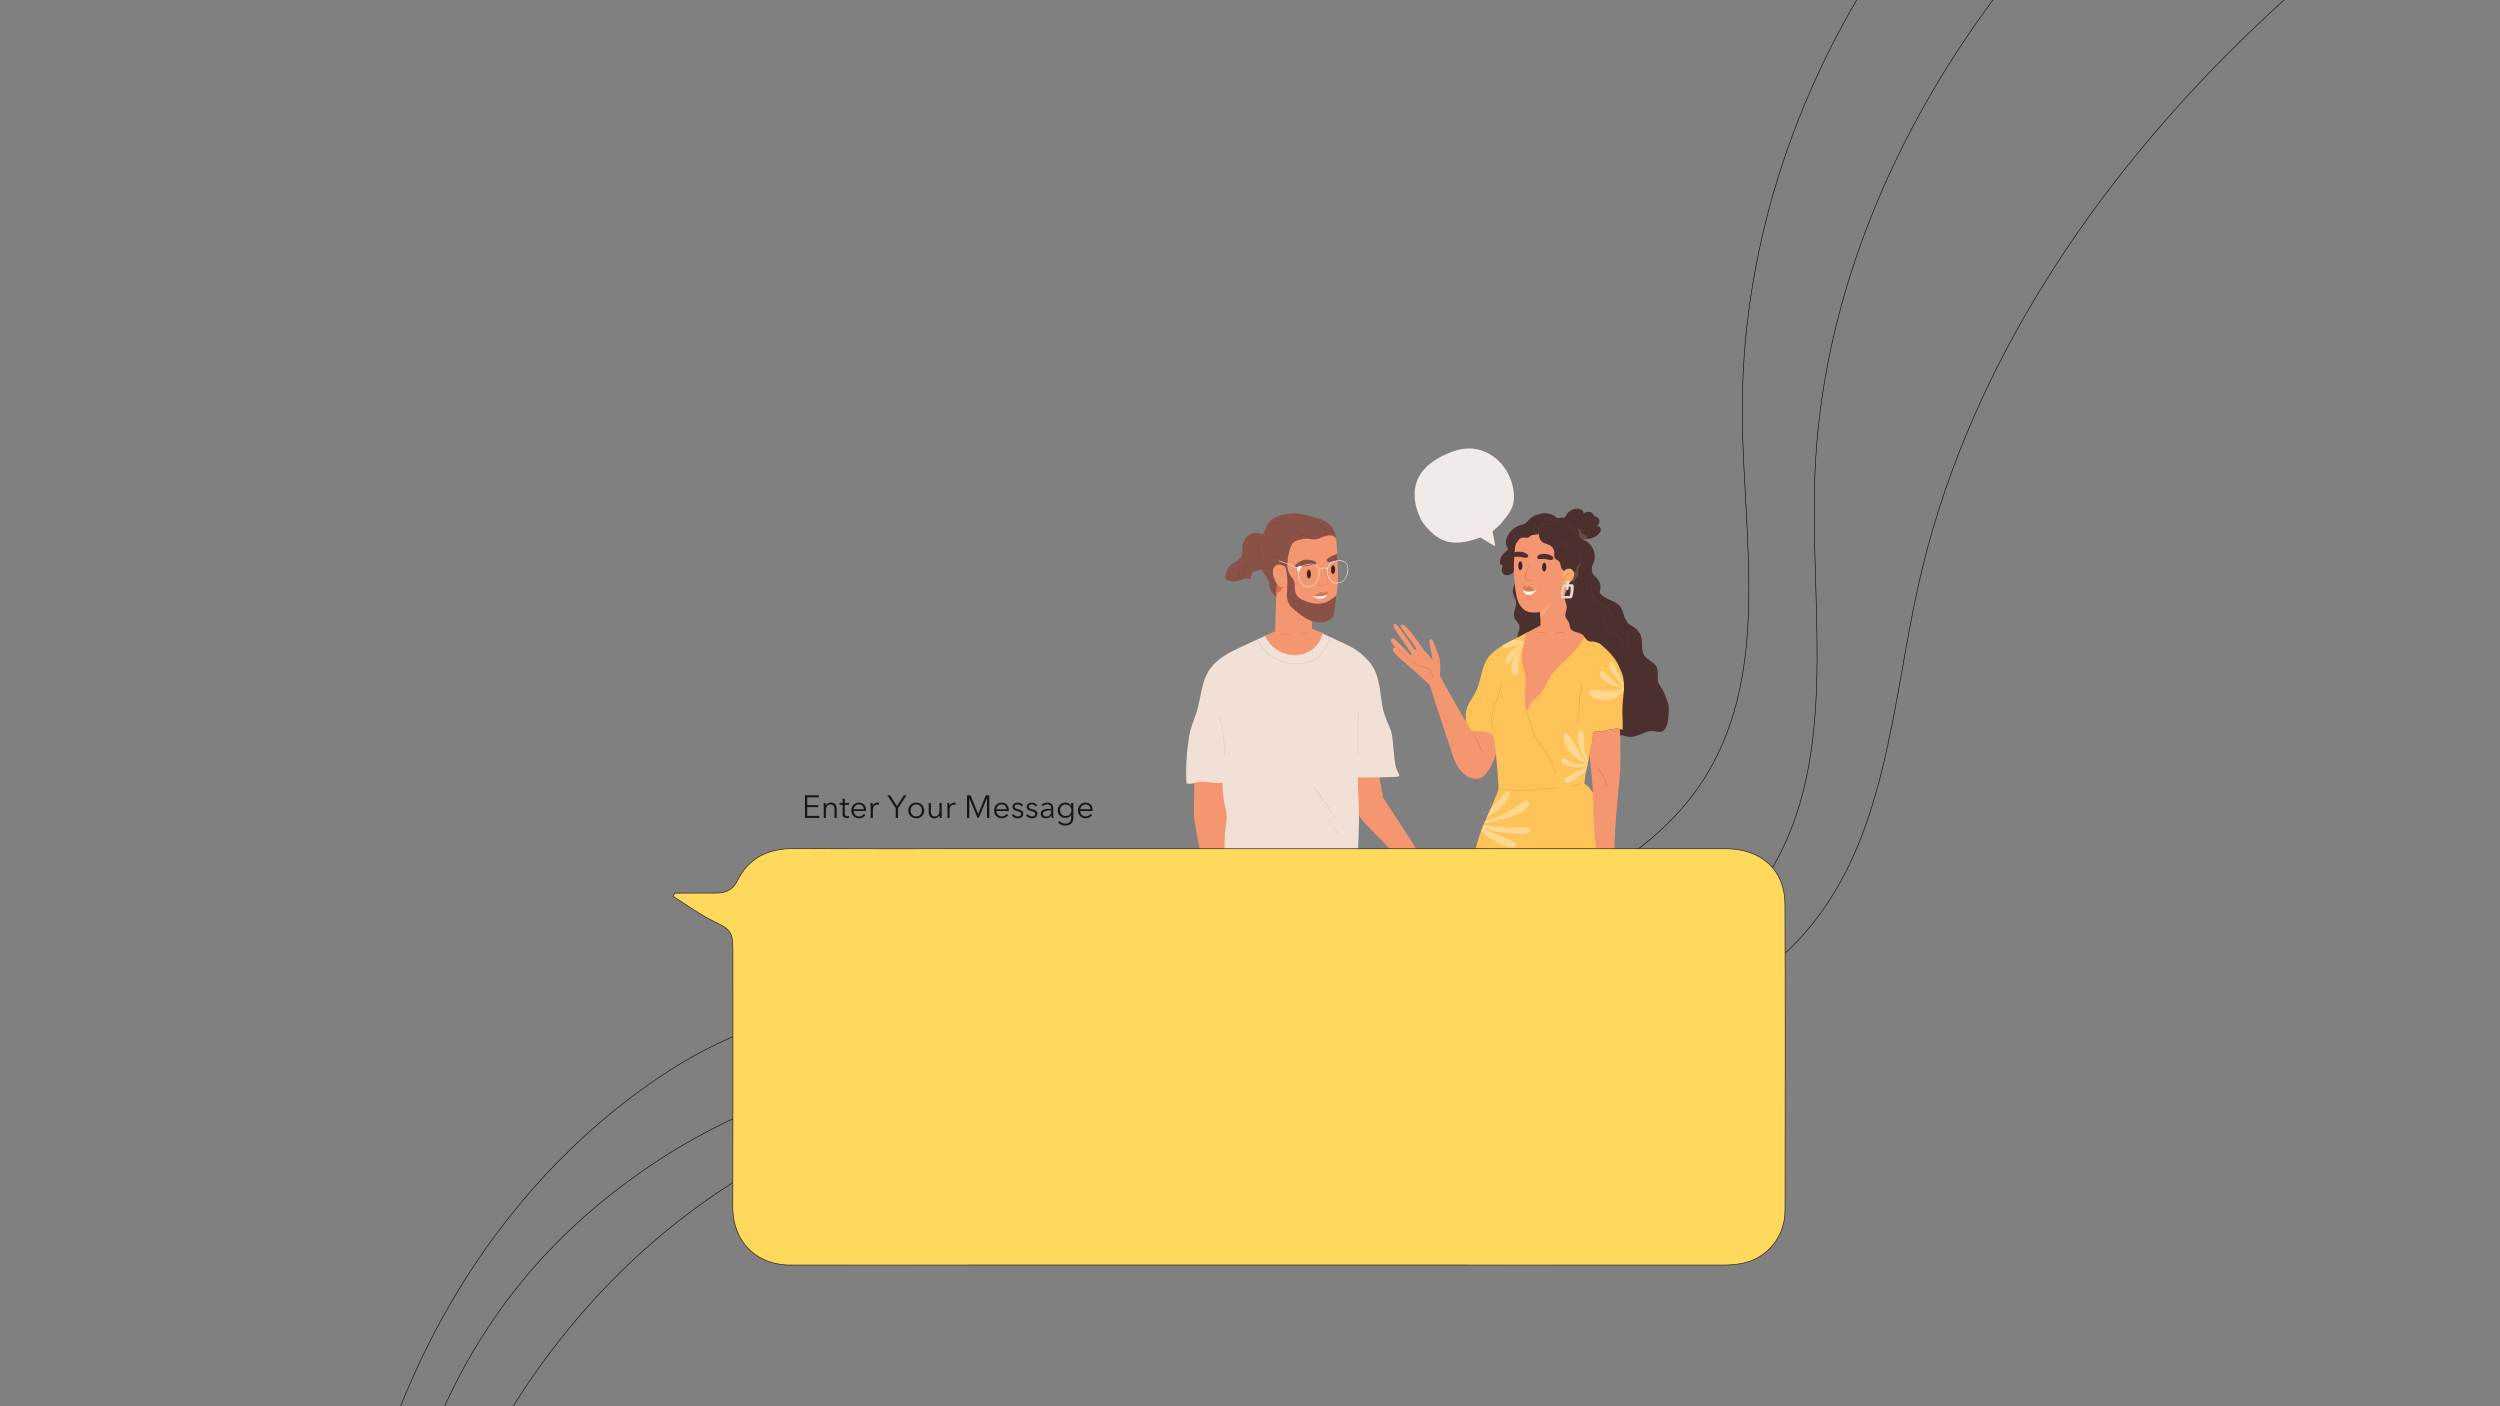 <?xml version="1.0" encoding="utf-8"?>
<!-- Generator: Adobe Illustrator 26.1.0, SVG Export Plug-In . SVG Version: 6.00 Build 0)  -->
<svg version="1.1" id="Layer_1" xmlns="http://www.w3.org/2000/svg" xmlns:xlink="http://www.w3.org/1999/xlink" x="0px" y="0px"
	 viewBox="0 0 1920 1080" style="enable-background:new 0 0 1920 1080;" xml:space="preserve">
<rect x="0" y="0" width="1920" height="1080" fill="#808080" stroke="none"/>
<style type="text/css">
	.st0{fill:none;stroke:#010101;stroke-width:0.425;stroke-miterlimit:10;}
	.st1{fill:#F49670;}
	.st2{fill:#8A5147;}
	.st3{fill:#F0E0D6;}
	.st4{fill:#3C2623;}
	.st5{fill:#D3754E;}
	.st6{fill:#FFFFFF;}
	.st7{fill:#5C3731;}
	.st8{fill:#BCACA3;}
	.st9{fill:#4B302E;}
	.st10{fill:#B25636;}
	.st11{fill:#D2804E;}
	.st12{fill:#FEC358;}
	.st13{fill:#C5863B;}
	.st14{fill:#704945;}
	.st15{fill:#F5AA6E;}
	.st16{fill:#ECDBD2;}
	.st17{fill:#FFD78F;}
	.st18{fill:#F0EBE9;}
	.st19{fill:#FFD95B;stroke:#231F20;stroke-width:0.5;stroke-miterlimit:10;}
	.st20{fill:#141717;}
</style>
<path class="st0" d="M258.83,1293.26c21.15-248.5,140-396.87,255.42-471.19c92.73-59.7,225.49-74.84,331.12-79.52
	c105.62-4.68,213.21-6.86,313.46-40.23c60.41-20.11,119.52-53.72,152.22-107.97c48.11-79.82,28.07-180.43,27.04-273.43
	c-2.79-250.52,160.06-495.03,393.46-590.78"/>
<path class="st0" d="M283.24,1352.97c11.39-235.6,85.9-366.93,209.87-453.44c171.53-119.7,371.49-91.38,580.74-105.33
	c105.13-7,222.21-30.58,280.81-117.44c59.62-88.36,35.21-205.16,39.14-311.4c4.99-134.76,60.29-264.86,142.15-372.53
	c81.86-107.67,189.28-194.19,304.6-265.63"/>
<path class="st0" d="M310.89,1306.18c16.27-145.23,138.28-419.55,450.47-473.45c146.91-25.36,300.01,4.34,446.02-25.76
	c67.05-13.82,134.85-39.81,179.48-91.32c62.31-71.93,65.99-174.93,86.76-267.49c34.71-154.66,124.39-293.43,236.61-406.19
	c112.21-112.76,246.54-201.46,384.36-281.56"/>
<g>
	<path class="st1" d="M1062.29,612.63c-0.76-4.02-2.38-11.86-2.8-15.58c-0.08-0.74-0.16-1.27-0.23-1.51
		c0.03-0.01,0.06-0.02,0.1-0.03c0.12-0.04,0.07-0.22-0.05-0.19c-0.03,0.01-0.06,0.02-0.1,0.03c-0.09-0.31-0.18-0.63-0.27-0.94
		c-0.04-0.12-0.22-0.07-0.19,0.05c0.09,0.31,0.18,0.63,0.27,0.94c-2.94,0.8-6.01,0.77-9.03,0.56c-3.18-0.22-6.34-0.54-9.53-0.56
		c-1.85-0.01-3.7,0.04-5.55,0.17c-0.07,0-0.11,0.06-0.09,0.12c0.27,1.6,0.56,3.2,0.87,4.79c0.14,0.71,0.29,1.43,0.43,2.14
		c-0.04,0.02-0.06,0.06-0.05,0.11c0.92,4.67,2.1,9.28,3.54,13.81c0.7,2.2,1.43,4.39,2.38,6.49c0.93,2.06,2.12,3.97,3.41,5.83
		c2.68,3.87,18.5,18.96,21.57,22.82c0.08,0.11,0.18,0.21,0.29,0.33h20.53C1079.04,638.16,1062.87,613.77,1062.29,612.63z"/>
	<path class="st1" d="M944.36,616.39c-0.02-0.38-0.04-0.76-0.07-1.14c0.24-6.17-0.26-12.36-1.5-18.41
		c-0.16-0.77-0.33-1.55-0.52-2.32c-0.11-0.44-0.21-0.9-0.69-1.05c-0.51-0.16-1.09,0.06-1.58,0.19c-0.78,0.21-1.55,0.41-2.33,0.6
		c-3.15,0.79-6.32,1.47-9.52,2.05c-3.61,0.65-7.25,1.17-10.91,1.55c-0.01-0.18-0.01-0.37-0.02-0.55c-0.01-0.12-0.2-0.1-0.19,0.03
		c0.05,1.42,0.1,2.84,0.15,4.25c0,0.04,0,0.08,0,0.12c-0.04,3.34-0.07,6.67-0.11,10.01c-0.05,4.39-0.18,8.78-0.08,13.17
		c0.1,4.35,0.76,8.61,1.6,12.88c0.84,4.31,1.71,8.62,2.56,12.93c0.08,0.42,0.17,0.85,0.25,1.27h22.21
		c0.29-4.12,0.55-8.25,0.74-12.38C944.7,631.88,944.79,624.12,944.36,616.39z"/>
	<path class="st2" d="M1024.24,407.25L1024.24,407.25c-0.77-1.65-1.89-3.14-3.22-4.41c-2.64-2.51-6.02-4.03-9.53-4.87
		c-0.79-0.19-1.58-0.35-2.38-0.49c-3.65-1.31-7.4-2.45-11.26-2.97c-3.09-0.42-6.26-0.41-9.32,0.23c-0.04-0.02-0.08-0.03-0.13-0.03
		c-4.83,0.77-10,2.26-13.36,6.05c-1.83,2.06-2.83,4.64-3.89,7.14c-0.4,0.95-0.87,1.85-1.35,2.74c-0.87,1.58-1.81,3.12-2.64,4.74
		c-0.94,1.86-1.45,3.85-1.39,5.89c0.01,0.23,0.02,0.46,0.04,0.69v0c0.03,0.3,0.06,0.61,0.12,0.91c0.23,1.33,0.71,2.56,1.35,3.74
		c0.83,1.55,1.27,2.93,1.22,4.7c-0.03,1.45-0.24,2.9-0.05,4.35c0.07,0.51,0.19,1,0.36,1.48c0.21,0.6,0.5,1.18,0.83,1.73
		c1.35,2.21,3.34,3.99,4.28,6.45c1.03,2.65,0.93,5.61,2.07,8.23c0.52,1.2,1.31,2.17,2.3,3.02c0.63,0.55,1.3,1.06,1.9,1.64
		c0.48,0.46,0.91,0.96,1.24,1.56c0.08,0.14,0.24,0.11,0.32,0.02c0.05,0.02,0.12,0.01,0.13-0.06c0.26-1.74,0.55-3.47,0.86-5.19
		c0.22-1.22,0.46-2.43,0.7-3.64c0.01-0.07,0.03-0.14,0.04-0.21c0.01-0.04,0.01-0.07,0.02-0.11c0.01-0.05,0.02-0.1,0.03-0.15
		c0.46-2.21,0.96-4.41,1.51-6.59l0.12-0.47c0,0,0,0,0,0c0.02-0.06,0.03-0.13,0.05-0.19c0.48-1.91,1-3.82,1.56-5.71
		c0.1-0.33,0.2-0.67,0.3-1c0.04-0.12,0.07-0.25,0.11-0.37c0.01-0.04,0.02-0.07,0.03-0.1c0.02-0.07,0.04-0.14,0.06-0.21
		c0.04-0.12,0.07-0.25,0.11-0.37c0-0.01,0.01-0.02,0.01-0.04c0.24-0.79,0.49-1.59,0.75-2.38c0.04-0.12,0.08-0.25,0.12-0.37
		c0-0.01,0.01-0.02,0.01-0.03c0.21-0.63,0.42-1.27,0.65-1.89c0.37-1.02,0.77-2.02,1.21-3.01c1.94-4.3,4.9-7.89,8.7-10.67
		c1.73-1.27,3.57-2.36,5.49-3.32c0,0,0,0,0,0c2.07-1.04,4.22-1.93,6.41-2.7c2.07-0.73,4.2-1.47,6.36-1.96
		c0.06-0.02,0.13-0.03,0.19-0.04c0.33-0.07,0.67-0.14,1-0.2c0.01,0,0.03,0,0.04-0.01c0.1-0.02,0.2-0.04,0.3-0.05
		c0.07-0.01,0.14-0.02,0.21-0.03c1.37-0.18,2.73-0.13,4.07,0.29c0.37,0.12,0.84,0.25,1.27,0.24c0.09-0.36,0.24-0.7,0.46-0.99
		C1024.53,407.9,1024.39,407.57,1024.24,407.25z"/>
	<path class="st3" d="M1073.95,593.65c-0.71-1.26-1.27-2.59-1.73-3.95c-1.86-5.48-2.09-21.89-3.69-27.43
		c-0.86-2.97-2.17-5.78-3.38-8.61c-1.21-2.84-2.21-5.72-2.91-8.72c-2.59-11.16-1.91-23.44-8.29-33.43c-3-4.7-7.17-8.54-11.66-11.8
		c-5.09-3.7-12.97-6.74-18.61-9.51c-0.68-0.33-1.35-0.66-2.03-0.98c-0.06-0.03-0.12-0.06-0.18-0.08c-1.92-0.92-3.86-1.81-5.8-2.7
		c-0.21-0.1-0.43-0.2-0.64-0.29c-0.79-0.36-1.57-0.72-2.35-1.08c-0.31,0.29-0.71,0.51-1.18,0.6c-1.36,0.26-2.72,0.44-4.09,0.56
		c-2.16,0.2-4.32,0.26-6.5,0.32h0c-0.31,0.01-0.63,0.02-0.95,0.03h0c-2.07,0.06-4.13,0.13-6.19,0.32c-1.26,0.12-2.51,0.24-3.76,0.36
		c0,0,0,0,0,0c-0.46,0.04-0.92,0.09-1.37,0.14h-0.01c-3.05,0.3-6.1,0.61-9.15,0.85c-1.23,0.1-2.47,0.19-3.7,0.27
		c-0.89,0.05-1.7-0.41-2.24-1.09c-0.7,0.32-1.4,0.65-2.1,0.97c-1.88,0.87-3.77,1.74-5.66,2.61c-0.06,0.03-0.12,0.06-0.18,0.08
		c-3.22,1.49-6.45,2.98-9.68,4.47c-7.57,3.5-15.39,7-21.67,12.63c-3.07,2.75-5.63,6-7.45,9.7c-1.93,3.91-3.09,8.15-4.02,12.39
		c-0.96,4.37-1.69,8.78-2.81,13.12c-1.22,4.75-3.08,9.29-4.68,13.92c-3.25,9.38-4.75,30.63-4.25,40.56
		c0.06,1.22,0.15,2.43,0.27,3.65c0.01,0.04,0.03,0.08,0.07,0.1c1.25,0.41,2.48,0.41,3.72,0.22c0.7-0.11,1.4-0.27,2.11-0.45
		c1.87-0.49,3.75-1.1,5.64-1.04c2.15,0.06,8.91,0.74,11.04,0.95c1.65,0.16,3.32,0.1,4.96-0.16c0.01,0.34,0.03,0.69,0.04,1.03
		c0.11,2.8,0.21,5.61,0.48,8.4c0.26,2.65,0.73,5.24,1.31,7.83c0.01,0.07,0.03,0.13,0.04,0.2c0.62,2.7,1.27,5.42,1.39,8.21
		c0.12,2.81-0.34,5.59-0.76,8.36c-0.83,5.49-0.88,10.98-0.82,16.52c0,0.03,0,0.06,0,0.09c0,0.09,0,0.17,0,0.26h102.51
		c0.23-6.7,0.46-13.4,0.69-20.1c0.13-3.87-0.5-20.88-0.78-29.67c0,0,0,0,0,0c-0.02-0.73-0.04-1.41-0.06-2.02
		c-0.05-1.75-0.07-2.91-0.05-3.2c5.36,0.22,16.41-0.08,21.77-0.19c0.69-0.01,1.38-0.03,2.08-0.05c1.05-0.03,2.1-0.06,3.15-0.1h0.01
		c0.84-0.03,1.67-0.07,2.51-0.11c0.52-0.03,1.07-0.03,1.56-0.23C1075.24,595.78,1074.43,594.5,1073.95,593.65z"/>
	<path class="st1" d="M1027.53,438.72c-0.08-2.62-0.17-5.25-0.27-7.8c-0.01-0.13-0.01-0.26-0.02-0.39c0-0.1-0.01-0.19-0.01-0.29
		c-0.07-1.63-0.14-3.22-0.21-4.73c-0.28-5.69-0.62-10.29-0.98-12.1c-0.08-0.39-0.16-0.65-0.23-0.77c-1.4-2.01-3.76-2.98-6.06-3.56
		c-0.31-0.08-0.63-0.15-0.94-0.22c-0.06-0.02-0.13-0.03-0.19-0.04c-0.09-0.02-0.18-0.04-0.27-0.05c-0.35-0.07-0.71-0.13-1.06-0.18
		c-0.06-0.01-0.13-0.02-0.2-0.03c-4.83-0.69-9.49,0.07-14.01,1.74c-0.43,0.16-0.86,0.32-1.28,0.49h0c-0.09,0.04-0.19,0.08-0.28,0.12
		c-3.79,1.54-6.95,3.45-9.05,6.44c0,0,0,0,0,0.01c-0.13,0.18-0.25,0.36-0.36,0.54c-0.32,0.5-0.61,1.03-0.87,1.59
		c-0.05,0.11-0.1,0.22-0.15,0.33c-0.49,1.12-0.86,2.35-1.11,3.73c-0.02,0.11-0.04,0.21-0.06,0.32c0,0.01,0,0.01,0,0.02
		c-0.06,0.31-0.13,0.61-0.21,0.9c0,0,0,0.01,0,0.02c-0.43,1.59-1.09,2.93-1.8,4.22c-0.52,0.96-1.07,1.88-1.57,2.87
		c-0.06,0.12-0.12,0.23-0.18,0.35c-0.12,0.25-0.24,0.51-0.36,0.77c-0.18,0.41-0.36,0.84-0.51,1.29c-0.07,0.19-0.13,0.38-0.2,0.58
		c-0.13,0.44-0.26,0.9-0.36,1.38c-0.01,0.04-0.02,0.08-0.03,0.11c-0.38,1.91-0.68,3.99-0.21,5.91c0.06,0.24,0.13,0.47,0.21,0.71
		c0.1,0.28,0.22,0.56,0.36,0.83c0.09,0.18,0.2,0.36,0.31,0.54c0.15,0.24,0.25,2.66,0.59,5.62c0,0.01,0,0.02,0,0.03
		c0.01,0.07,0.02,0.14,0.02,0.21c0,0.03,0.01,0.05,0.01,0.08c0.01,0.06,0.01,0.12,0.02,0.19c0.4,3.36,1.12,7.28,2.54,9.52
		c0.24,0.38,0.51,0.72,0.8,0.99c5.57,5.28,10.07,8.39,13.57,10.06c1.97,0.94,3.6,1.51,5.02,1.84c2.56,0.6,4.46,0.44,6.5,0.3
		c4.48-0.3,6.77-5.34,8.97-11.99c0.21-0.63,2.26-0.58,2.6-1.16c0.03-0.04,0.04-0.08,0.05-0.13c0.6-4.55,1.05-8.32,1.3-12.05
		c0.01-0.12,0.02-0.24,0.02-0.36C1027.56,444.69,1027.62,441.87,1027.53,438.72z"/>
	<path class="st1" d="M1008.2,467.62c-0.05,1-0.1,2.02-0.15,3.04c-0.02,0.47-0.05,0.95-0.07,1.43c-0.01,0.28-0.03,0.57-0.04,0.85
		c-0.04,0.89-0.09,1.79-0.13,2.68l-0.04,0.8c-0.2,4.55-0.37,9-0.44,12.87c-2.43,0.74-9.21,5.44-11.7,5.81
		c-6.61,0.85-8.97-3.43-15.49-4.27c-0.19-0.03-0.38-0.06-0.57-0.09c-0.37-7.2-0.07-14.44,0.14-21.64c0.1-3.26,0.31-7.97,0.56-12.66
		c0.16-3.08,0.34-6.16,0.51-8.81c0.29-4.51,0.54-7.8,0.66-7.81c0.08-0.88,0.36-1.78,0.9-2.41c0.7-0.81,2.29-1.33,3.3-1.17
		c1.13,0.17,1.31,1.78,1.38,2.73c0.06,0.86-0.08,1.71-0.48,2.42c7.74,0.41,22.45,0.8,22.63,4.03
		C1009.3,447.47,1008.74,456.97,1008.2,467.62z"/>
	<path class="st4" d="M1006.85,440.9c0.04,1.86-0.65,3.38-1.54,3.38c-0.89,0-1.65-1.5-1.69-3.37c-0.04-1.86,0.65-3.38,1.54-3.38
		S1006.81,439.04,1006.85,440.9z"/>
	<path class="st4" d="M1025.4,437.53c-0.02,1.87-0.76,3.35-1.65,3.33c-0.89-0.03-1.59-1.56-1.57-3.43c0.02-1.87,0.76-3.35,1.65-3.33
		C1024.73,434.13,1025.43,435.66,1025.4,437.53z"/>
	<path class="st5" d="M986.43,449.58c-0.04-0.02-0.08-0.02-0.12,0.02c-0.07,0.09-0.13,0.18-0.21,0.26c0,0,0,0,0,0
		c-0.05,0.05-0.1,0.11-0.15,0.15c-0.25,0.25-0.54,0.45-0.88,0.59c-0.01,0.01-0.03,0.01-0.04,0.02c-0.28,0.11-0.79,0.12-0.79,0.12
		c-0.24-0.02-2.18-0.98-2.23-1.11c-0.1-0.25-0.2-0.49-0.32-0.73c-0.2-0.4-0.4-0.84-0.74-1.14c-0.05-0.04-0.11-0.08-0.16-0.12v0h0
		c-0.02,0.25-0.03,0.51-0.05,0.77v0c0,0.01,0,0.03,0,0.04c0,0.08-0.01,0.16-0.01,0.23c-0.01,0.16-0.02,0.32-0.03,0.48
		c-0.03,0.43-0.05,0.86-0.08,1.3c-0.02,0.28-0.03,0.56-0.05,0.84c0,0.02,0,0.04,0,0.05c-0.01,0.22-0.03,0.45-0.04,0.67
		c-0.01,0.23-0.03,0.45-0.04,0.68c-0.01,0.09-0.01,0.19-0.02,0.28c-0.02,0.38-0.04,0.75-0.06,1.13c-0.04,0.77-0.08,1.54-0.12,2.31
		c0.02-0.04,0.03-0.07,0.04-0.11c0.04,0.02,0.08,0.01,0.11-0.03c0.08-0.1,0.06-0.14,0.05-0.27c0-0.01,0-0.02,0-0.03
		c0.02-0.03,0.03-0.05,0.05-0.08c0.32-0.49,0.82-0.76,1.35-1c0.29-0.13,0.59-0.26,0.87-0.41c0.41-0.21,0.78-0.48,1.04-0.88
		c0.48-0.72,0.29-1.85,1.16-2.28c0.47-0.24,0.8-0.53,1.07-0.89c0.07-0.1,0.14-0.2,0.21-0.31c0.06-0.1,0.12-0.2,0.17-0.3
		c0.03-0.06,0.06-0.11,0.09-0.17C986.51,449.66,986.48,449.6,986.43,449.58z"/>
	<path class="st2" d="M979.6,448.04c0.07,0.22,0.13,0.44,0.18,0.67c0.09,0.4,0.07,1-0.07,1.5c-0.66-2.09-1.24-4.2-1.78-6.33
		c-0.33-2.4-0.93-4.75-2.13-6.87c-0.17-0.31-0.4-0.56-0.66-0.76c-0.21-0.92-0.39-1.85-0.53-2.77c0.62-1.77,1.45-3.46,2.49-4.94
		c1.82-2.58,3.42-3.62,6.24-4.64c3.12-1.13,5.46-6.46,8.77-5.99c-4.58,9.42-2.4,16.17-3.9,17.21c-0.33,0.23-1.1,0.42-1.45,0.24
		c-0.14-0.07-0.27-0.14-0.41-0.19c-0.29-0.12-0.6-0.19-0.9-0.24c-1.3-0.19-2.22,0.23-3.13,1.21c-1.26,1.36-2.48,5.21-2.67,7.92
		C979.55,445.49,979.73,446.61,979.6,448.04z"/>
	<path class="st5" d="M1016.37,462.54c-1.09,0.43-2.28,0.46-3.41,0.06c-0.12-0.04-0.2,0.13-0.08,0.18c1.17,0.41,2.42,0.4,3.56-0.06
		C1016.56,462.68,1016.49,462.5,1016.37,462.54z"/>
	<path class="st1" d="M987.13,435.92c0-0.01,0-0.02,0-0.02c0.03,0.03,0.06,0.06,0.08,0.09c0.45,0.47,0.82,1.01,1.11,1.61
		c0.06,0.11,0.22,0.02,0.17-0.09c-0.3-0.63-0.72-1.21-1.22-1.72c-0.09-0.1-0.19-0.19-0.29-0.28c-0.03-0.03-0.07-0.06-0.1-0.09
		c-0.49-0.44-1.04-0.81-1.62-1.1c-1.25-0.63-2.67-0.89-4.02-0.64c-3.27,0.62-3.96,4.58-3.54,7.35c0.26,1.73,0.92,3.4,1.59,5.02
		c0.11,0.27,0.23,0.53,0.36,0.77c0.21,0.42,0.44,0.79,0.69,1.13h0c0.13,0.18,0.27,0.36,0.4,0.52l0,0c0.05,0.06,0.11,0.12,0.16,0.18
		c0,0,0.01,0.01,0.01,0.01c0.36,0.39,0.73,0.72,1.1,0.98c0.52,0.37,1.04,0.63,1.54,0.79c0.45,0.15,0.87,0.21,1.24,0.21
		c0.09,0,0.17,0,0.25-0.01c0.22-0.02,0.42-0.07,0.58-0.14c0.01,0,0.02-0.01,0.02-0.01c0,0,0,0,0.01,0c0.12-0.05,0.23-0.11,0.34-0.16
		c0.08-0.04,0.16-0.08,0.23-0.13c0.97-0.54,1.48-1.21,1.78-2.39c0.44-1.78,0.54-3.73,0.42-5.57c0-0.08-0.01-0.16-0.02-0.24
		c-0.01-0.16-0.03-0.33-0.04-0.49c-0.05-0.49-0.12-0.97-0.23-1.45c-0.07-0.32-0.15-0.64-0.24-0.95c-0.25-0.84-0.79-1.74-0.81-2.63
		C987.07,436.28,987.09,436.1,987.13,435.92C987.13,435.92,987.13,435.92,987.13,435.92z"/>
	<path class="st5" d="M985.78,443.32c-1.4-0.11-1.57-1.75-1.55-2.82c0.02-0.84,0.06-1.77-0.42-2.52c-0.82-1.27-2.84-1.06-3.06,0.5
		c-0.02,0.12,0.18,0.13,0.2,0.01c0.17-1.25,1.73-1.52,2.53-0.62c0.62,0.69,0.58,1.69,0.56,2.54c-0.02,1.21,0.18,3,1.74,3.11
		C985.9,443.52,985.91,443.33,985.78,443.32z"/>
	<path class="st5" d="M1011.75,449.25c1.87,0.01,3.8,0.57,5.64-0.02c0.78-0.25,1.54-0.71,2-1.41c0.56-0.87,0.5-1.92,0.28-2.87
		c-0.22-0.93-0.57-1.83-0.88-2.73l-0.98-2.88c-0.65-1.92-1.3-3.84-1.96-5.76c-0.04-0.12,0.15-0.17,0.19-0.05
		c1.13,3.33,2.27,6.66,3.39,10c0.43,1.26,0.91,2.73,0.31,4.04c-0.48,1.05-1.56,1.68-2.64,1.95c-1.77,0.44-3.58-0.05-5.36-0.07
		C1011.62,449.45,1011.63,449.25,1011.75,449.25z"/>
	<path class="st2" d="M1025.89,412.13c-0.02-0.23-0.03-0.45-0.05-0.67c-0.21-0.67-0.43-1.33-0.66-1.98
		c-0.12-0.35-0.25-0.71-0.39-1.06c-0.07-0.18-0.25-0.58-0.27-0.64c-0.08-0.15-0.15-0.31-0.22-0.46c-0.23-0.2-0.43-0.44-0.58-0.71
		c-0.77-0.39-1.55-0.75-2.32-1.1c-3.14-1.43-6.47-2.49-9.92-2.93c-3.42-0.44-7.2-0.36-10.49,0.94c-1.56,0.62-2.93,1.58-4.19,2.69
		c-1.3,1.15-2.55,2.39-3.73,3.66c-2.2,2.36-4.17,5.54-3.15,8.81c0.02,0.07,1.2,1.27,1.22,1.2c0.98-5.01,9.37-5.89,10.73-6.11
		c1.38-0.23,2.77-0.05,4.13,0.13c2.33,0.32,4.67,0.65,6.93-0.33c2.17-0.94,3.92-1.72,6.27-2.22c2.46-0.52,4.75-0.16,6.35,1.54
		c-0.03,0.03,0.42,0.46,0.55,0.62c0.08,0.1,0.22-0.04,0.14-0.14C1026.11,413.19,1025.91,412.3,1025.89,412.13z"/>
	<path class="st1" d="M1015.03,486.13c-0.79-0.36-1.57-0.72-2.35-1.08c-1.7-0.78-3.41-1.54-5.15-2.22c-0.35-0.14-0.7-0.27-1.05-0.4
		c-2.94-1.09-5.99-1.85-9.13-1.98c-3.27-0.14-6.54,0.32-9.74,0.95c-1.61,0.32-3.21,0.68-4.8,1.05c-0.12,0.03-0.07,0.22,0.05,0.19
		c0.52-0.12,1.04-0.24,1.57-0.36c0.03,0.01,0.05,0.03,0.07,0.05c-1.69,0.78-3.38,1.56-5.08,2.35c-1.96,0.9-3.92,1.81-5.87,2.71
		c-0.7,0.32-1.4,0.65-2.1,0.97c0.52,1.3,1.35,2.52,2.13,3.63c1.16,1.65,2.5,3.17,3.99,4.53c2.95,2.69,6.51,4.74,10.37,5.8
		c8.14,2.24,17.32,0,22.97-6.42c2.37-2.7,4.06-5.98,4.78-9.49C1015.46,486.33,1015.24,486.23,1015.03,486.13z"/>
	<path class="st2" d="M974.1,418.32c-0.73-1.56-1.93-2.89-2.48-4.53c-0.18-0.52-0.3-1.1-0.33-1.67c0.03,0.02,0.05,0.05,0.07,0.07
		c0.08,0.09,0.22-0.05,0.14-0.14c-0.07-0.08-0.14-0.14-0.21-0.22c0.01-0.94,0.3-1.85,1.11-2.45c0.1-0.07,0-0.24-0.1-0.17
		c-0.85,0.64-1.19,1.49-1.23,2.41c-0.39-0.37-0.82-0.7-1.28-0.99c-2.11-1.34-4.77-1.76-7.22-1.24c-3.4,0.72-6.1,3.29-7.46,6.42
		c-0.71,1.63-1.03,3.36-1.05,5.13c-0.02,2.11,0.26,4.37-0.68,6.34c-0.79,1.66-2.35,2.72-3.86,3.65c-1.49,0.91-3.01,1.77-4.27,3.01
		c-2.86,2.8-4.4,6.86-4.11,10.85c0.01,0.07,0.07,0.1,0.12,0.09c2.65,1.64,6.1,2,9.17,1.44c3.12-0.57,6.85-3.46,9.94-1.29
		c0.07,0.05,0.16-0.04,0.14-0.11c-0.31-1.46,0.02-2.99,0.85-4.23c0.86-1.29,2.16-1.97,3.62-2.38c1.27-0.35,2.62-0.54,3.8-1.15
		c0.01,0,0.01-0.01,0.02-0.01c1.13-0.59,1.89-1.6,2.17-2.84c0.31-1.39,0.13-2.85,0.15-4.26c0.02-1.57,0.43-2.9,1.26-4.23
		c0.72-1.15,1.61-2.25,2.06-3.55C974.91,420.93,974.69,419.58,974.1,418.32z"/>
	<path class="st2" d="M1009.05,430.75c-1.28-0.48-2.7-0.78-4.04-0.93c-1.28-0.15-2.57-0.05-3.81,0.28c-2.69,0.71-5.07,2.39-6.94,4.5
		c-0.01,0.01-0.01,0.02-0.02,0.03c-0.09,0.12-0.09,0.28-0.01,0.43c0.01,0.02,0.02,0.04,0.03,0.05c0.25,0.35,0.84,0.49,1.27,0.53
		c0.05,0.01,0.11,0.01,0.15,0.01c0.16,0.01,0.46-0.01,0.87-0.05c0.79-0.08,1.98-0.25,3.29-0.45c3.43-0.52,7.74-1.25,8.26-1.2
		c0.39,0.04,0.91,0.03,1.39-0.09c0.19-0.04,0.38-0.11,0.54-0.19c0.44-0.21,0.78-0.54,0.86-1.06
		C1011.08,431.58,1009.8,431.03,1009.05,430.75z"/>
	<path class="st2" d="M1027.01,425.51c-0.67,0.12-1.34,0.3-1.98,0.54c-1.52,0.55-3.08,1.27-4.42,2.16
		c-0.78,0.52-2.12,1.48-1.65,2.59c0.55,1.32,2.53,1.07,3.59,0.71c0.67-0.23,3.08-0.89,4.68-1.27
		C1027.16,428.61,1027.09,427.02,1027.01,425.51z"/>
	<path class="st6" d="M1018.63,456.04c-3.15,1.08-6.53,1.51-9.89,1.24c-0.26-0.02-0.53-0.04-0.79-0.07
		c-0.08-0.01-0.12,0.05-0.13,0.1c-0.11-0.07-0.21-0.13-0.32-0.2c-0.08-0.05-0.17,0-0.18,0.06c-0.01,0.03,0,0.06,0.04,0.09
		c0.43,0.27,0.88,0.55,1.33,0.82c1.57,0.95,3.3,1.81,5.28,1.72c1.35-0.05,2.31-0.12,3.3-0.71c0.81-0.48,1.41-1.65,1.67-2.56
		c0.04-0.14,0.08-0.28,0.1-0.41C1019.06,456.06,1018.71,456.01,1018.63,456.04z"/>
	<path class="st5" d="M1018.99,454.36c-1.15-0.2-2.11,0.59-2.66,1.45c-0.1-0.46-0.51-0.85-1.04-1c-0.95-0.27-1.91,0.22-2.57,0.77
		c-1.26,1.05-2.87,1.38-3.98,1.48c-0.76,0.07-1.29,0.03-1.33,0.03c-0.07,0-0.11,0.04-0.1,0.09c0,0.04,0.04,0.09,0.11,0.11
		c0.46,0.11,0.88,0.2,1.29,0.29c2.52,0.53,4.3,0.65,7.28,0.19c1.01-0.16,2.23-0.52,2.94-1.21c0.22-0.21,0.39-0.46,0.49-0.74
		C1019.82,454.74,1019.4,454.44,1018.99,454.36z"/>
	<path class="st7" d="M968.99,413.6c0.04-0.12-0.15-0.17-0.19-0.05c-0.92,3-2.77,5.7-3.27,8.83c-0.45,2.85,0.53,5.76,2.65,7.73
		c0.09,0.09,0.23-0.05,0.14-0.14c-2.25-2.09-3.14-5.19-2.48-8.17C966.48,418.92,968.13,416.4,968.99,413.6z"/>
	<path class="st7" d="M958.7,433.85c-1.27,0.99-2.63,2.05-3.35,3.53c-0.62,1.27-0.73,2.82,0.07,4.03c0.07,0.1,0.24,0.01,0.17-0.1
		c-0.85-1.29-0.62-2.96,0.15-4.24c0.76-1.27,1.95-2.19,3.1-3.09C958.94,433.91,958.8,433.77,958.7,433.85z"/>
	<path class="st7" d="M952.2,443.33c-1.65-1.01-0.78-3.15-0.12-4.48c0.06-0.11-0.11-0.21-0.17-0.1c-0.72,1.43-1.56,3.67,0.19,4.75
		C952.21,443.57,952.31,443.4,952.2,443.33z"/>
	<path class="st7" d="M982.65,427.38c-1.56-0.52-3.24-0.38-4.7,0.39c-0.11,0.06-0.01,0.23,0.1,0.17c1.41-0.74,3.04-0.88,4.55-0.37
		C982.72,427.61,982.77,427.42,982.65,427.38z"/>
	<path class="st7" d="M1016.85,406.47c-0.49-1.54-1.37-2.92-2.55-4.02c-0.09-0.09-0.23,0.05-0.14,0.14
		c1.12,1.04,1.97,2.34,2.45,3.79c0.48,1.42,0.81,3.31-0.01,4.67c-0.07,0.11,0.1,0.21,0.17,0.1
		C1017.59,409.78,1017.31,407.92,1016.85,406.47z"/>
	<path class="st7" d="M1018.72,405.71c-0.04-0.12-0.23-0.07-0.19,0.05c0.4,1.07,0.4,2.19,0.01,3.26c-0.04,0.12,0.15,0.17,0.19,0.05
		C1019.13,407.98,1019.13,406.81,1018.72,405.71z"/>
	<path class="st7" d="M1003.07,411.19c-3.07-0.91-6.38-1.94-8.38-4.63c-0.07-0.1-0.24,0-0.17,0.1c2.04,2.73,5.37,3.79,8.5,4.72
		C1003.14,411.41,1003.19,411.22,1003.07,411.19z"/>
	<path class="st7" d="M981.59,402.12c-1.54-0.71-3.28-0.78-4.86-0.18c-0.12,0.04-0.07,0.23,0.05,0.19c1.53-0.59,3.22-0.53,4.71,0.16
		C981.61,402.34,981.71,402.17,981.59,402.12z"/>
	<path class="st2" d="M1026.02,457.56c-0.12,0.09-3.64,2.91-4.94,3.67c-3.8,2.23-8.45,2.84-12.65,2.12
		c-1.05-0.18-2.08-0.44-3.05-0.79c-2.73-0.96-6.86-2.17-8.8-4.45c-2.29-2.67-2.1-6.23-2.32-9.52c-0.05-0.8-0.16-1.61-0.43-2.37
		c-0.26-0.74-0.69-1.39-1.17-2.01c-0.66-0.86-1.3-1.7-1.85-2.61v0c-0.26-0.43-0.49-0.87-0.71-1.34c-0.8-1.78-1.26-3.67-1.55-5.6v0
		c-0.08-0.54-0.15-1.08-0.21-1.62c-0.01-0.14-0.03-0.29-0.04-0.43c0-0.01,0-0.02,0-0.03c-0.1-1-0.16-2-0.22-2.99
		c-0.01-0.11-0.17-0.14-0.19-0.03c-0.2,0.89-0.47,1.76-0.82,2.59c-0.05,0.12-0.1,0.24-0.16,0.36c-0.17,0.37-0.35,0.74-0.55,1.09
		c-0.02,0.03-0.02,0.06,0,0.09c0,0.05,0.02,0.1,0.05,0.14c-0.01,0.02-0.02,0.05,0,0.09c0.21,0.49,0.4,0.99,0.58,1.49
		c0.01,0.03,0.02,0.05,0.03,0.08c0.05,0.14,0.1,0.28,0.14,0.43c0.02,0.06,0.04,0.11,0.05,0.17c0.41,1.29,0.72,2.62,0.94,3.95
		c0.08,0.48,0.15,0.96,0.21,1.45c0.03,0.25,0.06,0.49,0.08,0.74c0.17,1.69,0.23,3.38,0.24,5.08c0,2.23-0.1,4.46-0.2,6.7
		c-0.09,1.99-0.31,4.05,0.11,6.01c0.05,0.25,0.12,0.51,0.19,0.76c0.32,1.05,0.79,2.05,1.27,3.05c0.43,0.91,0.91,1.78,1.71,2.42
		c0.81,0.65,8.8,8.39,15.11,10.58c0.31,0.11,0.62,0.21,0.92,0.3c8.53,2.6,15.01-0.59,16.46-4.91c0.39-1.17,1.33-8.37,1.81-12.15
		c0.17-1.36,0.29-2.28,0.29-2.33C1026.33,457.59,1026.13,457.48,1026.02,457.56z"/>
	<path class="st6" d="M1031.45,430.82c-1.37-0.47-2.79-0.48-4.2-0.29c-0.69,0.1-1.37,0.25-2.04,0.42c-1.18,0.31-2.78,0.6-3.65,1.54
		c-0.34,0.37-0.88,1.17-1.02,1.41c-0.47,0.77-0.81,1.59-1.04,2.44c-0.85-0.25-1.73-0.35-2.59-0.31c-0.07,0-0.14,0.01-0.21,0.01
		c-1.3,0.09-2.57,0.51-3.7,1.24c-0.44-1.53-1.36-2.83-2.95-3.59c-0.22-0.11-0.46-0.2-0.71-0.29c-2.03-0.69-4.21-0.39-6.24,0.13
		c-1.07,0.28-2.41,0.54-3.35,1.24c0,0-0.01-0.01-0.01-0.01c-1.23-0.32-2.52-0.39-3.18,0.85c-0.02,0.03-0.03,0.06-0.05,0.1
		c-0.05,0.11-0.09,0.22-0.13,0.33c-0.28-0.13-0.56-0.26-0.84-0.39c-0.43-0.2-0.87-0.39-1.3-0.59c-1.78-0.79-3.59-1.53-5.41-2.23
		c-0.18-0.07-0.37-0.14-0.55-0.21c0,0-0.01,0-0.01,0c-0.41-0.15-0.81-0.3-1.22-0.45c-0.24-0.09-0.49-0.18-0.73-0.27
		c-1.34-0.48-2.69-0.93-4.04-1.36c-0.24-0.07-0.34,0.3-0.11,0.38c1.33,0.42,2.66,0.86,3.97,1.33c0.25,0.09,0.5,0.18,0.75,0.27
		c0.42,0.15,0.84,0.31,1.26,0.47c0.06,0.02,0.12,0.04,0.18,0.07c0.16,0.06,0.32,0.12,0.48,0.18c2.53,0.97,5.03,2.03,7.49,3.18
		c-0.16,0.98,0.24,1.97,1.02,2.62c0.01,0.01,0.02,0.01,0.03,0.02c-0.24,0.96-0.33,1.96-0.27,2.95c0.07,1.32,0.4,2.64,0.96,3.88
		c0.71,1.57,1.77,3.15,3.33,3.98c1.62,0.86,3.53,0.74,5.27,0.37c0.98-0.21,1.78-0.55,2.49-1.05c0.71-0.5,1.31-1.16,1.87-1.99
		c1.13-1.65,1.87-3.56,2.18-5.53c0.21-1.35,0.22-2.73-0.07-3.98c1.14-0.75,2.41-1.18,3.72-1.25c0.07-0.01,0.14-0.01,0.21-0.01
		c0.79-0.02,1.58,0.08,2.36,0.31c-0.48,2.17-0.21,4.49,0.74,6.59c0.71,1.57,1.77,3.15,3.33,3.98c1.2,0.63,2.57,0.73,3.9,0.59
		c0.46-0.05,0.92-0.13,1.37-0.22c1.97-0.41,3.23-1.4,4.36-3.04c1.13-1.65,1.87-3.56,2.18-5.53
		C1035.8,435.67,1035.05,432.05,1031.45,430.82z M1012.87,440.95c-0.27,2.59-1.47,6.08-3.73,7.81c-0.45,0.34-0.93,0.61-1.46,0.79
		c-1.56,0.54-3.48,0.8-5.09,0.37c-1.72-0.46-2.92-1.81-3.76-3.32c-0.79-1.42-1.26-2.99-1.36-4.57c-0.13-2.06,0.38-4.14,1.62-5.88
		c0.04-0.02,0.08-0.05,0.1-0.11c0.01-0.03,0.03-0.05,0.04-0.08c0.09-0.12,0.18-0.24,0.28-0.35c0.04-0.05,0.05-0.11,0.04-0.16
		c0.09-0.11,0.2-0.21,0.31-0.3c0.93-0.77,2.46-1.03,3.52-1.3c1.64-0.41,3.36-0.67,5.03-0.32c0.37,0.08,0.74,0.19,1.1,0.33
		c1.06,0.42,2.01,1.11,2.61,2.11c0.28,0.47,0.48,0.98,0.61,1.52c-0.03,0.08,0,0.17,0.05,0.23
		C1013,438.78,1012.98,439.9,1012.87,440.95z M1034.97,438.38c-0.33,3.1-1.98,7.49-5.19,8.61c-0.74,0.26-1.56,0.45-2.39,0.54
		c-0.92,0.1-1.85,0.06-2.7-0.16c-1.72-0.46-2.92-1.81-3.76-3.32c-1.73-3.09-1.92-6.92-0.09-9.92c0.11-0.18,1.11-1.39,1.23-1.5
		c0.95-0.84,2.37-1.07,3.41-1.33c0.58-0.14,1.18-0.27,1.78-0.36c1.08-0.16,2.18-0.19,3.26,0.04c1.49,0.32,2.91,1.1,3.7,2.44
		C1035.09,434.87,1035.15,436.72,1034.97,438.38z"/>
	<path class="st5" d="M991.86,487.39c-2.55-0.28-5.12-0.3-7.68-0.06c-0.12,0.01-0.13,0.21,0,0.2c2.56-0.24,5.13-0.22,7.68,0.06
		C991.98,487.6,991.98,487.4,991.86,487.39z"/>
	<path class="st5" d="M1004.72,485.59c-2.25,0.36-4.47,0.85-6.67,1.47c-0.12,0.03-0.07,0.22,0.05,0.19
		c2.19-0.62,4.42-1.11,6.67-1.47C1004.9,485.76,1004.84,485.57,1004.72,485.59z"/>
	<path class="st8" d="M1043.09,553.94c0.03-2.34,0.07-4.67,0.12-7.01c0-0.13-0.19-0.13-0.2,0c-0.18,8.31-0.24,16.62-0.19,24.92
		c0.01,2.34,0.04,4.67,0.07,7.01c0,0.13,0.2,0.13,0.2,0C1042.98,570.55,1042.98,562.24,1043.09,553.94z"/>
	<path class="st8" d="M938.33,557.04c-0.39-2.12-0.82-4.23-1.29-6.34c-0.03-0.12-0.22-0.07-0.19,0.05
		c1.67,7.41,2.8,14.95,3.37,22.53c0.16,2.15,0.27,4.3,0.35,6.46c0,0.13,0.2,0.13,0.2,0C940.51,572.13,939.7,564.54,938.33,557.04z"
		/>
	<path class="st8" d="M1025.73,628.34c-3.9-6.19-8.02-12.24-12.35-18.14c-1.23-1.68-2.49-3.35-3.75-5.01c-0.08-0.1-0.25,0-0.17,0.1
		c4.44,5.81,8.69,11.78,12.71,17.89c1.15,1.74,2.28,3.5,3.39,5.26C1025.63,628.55,1025.8,628.45,1025.73,628.34z"/>
	<path class="st8" d="M1028.08,640.32c-2.91-3.29-5.55-6.81-7.88-10.54c-0.07-0.11-0.24-0.01-0.17,0.1
		c2.34,3.74,4.98,7.28,7.91,10.58C1028.03,640.55,1028.17,640.41,1028.08,640.32z"/>
	<path class="st8" d="M1021.65,489.21c-1.09,3.07-2.45,6.05-4.15,8.84c-1.44,2.37-3.12,4.68-5.13,6.61
		c-2.11,2.01-4.59,3.28-7.39,4.03c-5.8,1.57-12.02,1.68-17.85,0.23c-5.2-1.29-10.06-3.87-14.03-7.46c-3.2-2.9-5.75-6.45-7.49-10.38
		c0.06-0.03,0.12-0.06,0.18-0.08c1.99,4.49,5.04,8.47,8.89,11.56c4.23,3.39,9.29,5.67,14.62,6.64c2.94,0.54,5.95,0.69,8.93,0.46
		c2.96-0.22,5.98-0.76,8.76-1.79c2.74-1.02,4.96-2.83,6.85-5.03c1.81-2.11,3.35-4.45,4.66-6.9c1.17-2.19,2.15-4.46,2.98-6.79
		C1021.53,489.15,1021.59,489.18,1021.65,489.21z"/>
</g>
<path class="st1" d="M1130.41,592.96c2.57-2.57,6.23-4.28,9.89-4.69c1.95-1.45,6.73-4.32,7.02-5.06
	c2.93-7.62,9.22-28.22,13.14-41.63c-3.05-0.08-6.1-0.27-9.14-0.59c-5.33-0.56-10.94-1.14-16.07-2.86c-0.2-0.07-0.4-0.14-0.6-0.21
	c-0.37,1.94-0.74,3.88-1.1,5.83c-1.94,10.5-3.84,21-5.76,31.5c-1.09,5.95-2.18,11.9-3.26,17.85c-0.01,0.04,0.01,0.09,0.05,0.11
	c1.31,0.68,2.66,1.28,4.04,1.78C1129.14,594.27,1129.73,593.59,1130.41,592.96z"/>
<path class="st9" d="M1191.23,481.18c-0.17-5.36-1.57-10.61-3.5-15.59c-0.95-2.44-2.01-4.84-3.21-7.17
	c-1.15-2.24-2.51-4.37-4.33-6.13c-3.65-3.51-8.54-5.48-13.04-7.64c-1.07-0.52-2.15-1.03-3.22-1.55c-0.12-1.18-0.35-2.34-0.58-3.5
	c-0.02-0.12-0.21-0.07-0.19,0.05c0.22,1.11,0.45,2.23,0.57,3.35c-0.14-0.07-0.27-0.13-0.41-0.2c-0.11-0.05-0.21,0.11-0.1,0.17
	c0.18,0.08,0.35,0.17,0.53,0.25c0.03,0.29,0.05,0.59,0.06,0.89c0.05,1.43-0.18,2.79-0.59,4.15c-0.69,2.28-1.68,4.54-1.28,6.97
	c0.39,2.34,1.77,4.37,2.26,6.69c0.52,2.45-0.4,4.8-1.04,7.13c-0.57,2.05-0.87,4.19,0.21,6.13c1.03,1.84,2.9,3.19,3.51,5.25
	c0.8,2.67-0.9,5.24-1.4,7.79c-0.19,0.97,0.02,1.75,0.75,2.43c0.79,0.74,1.72,1.24,2.26,2.23c1.06,1.94,0.67,4.36,0.87,6.48
	c0.07,0.76,0.1,1.99,1.02,2.21c0.4,0.1,0.82-0.04,1.18-0.21c0.59-0.27,1.15-0.63,1.69-0.98c2.09-1.33,3.99-2.91,5.99-4.37
	c1.02-0.74,2.06-1.45,3.15-2.07c1-0.57,2.06-1.03,3.11-1.49c1.94-0.85,3.96-1.86,4.88-3.89c0.46-1.03,0.63-2.16,0.74-3.28
	C1191.24,483.93,1191.27,482.55,1191.23,481.18z"/>
<path class="st9" d="M1281.56,542.49c-0.21-2.45-3.02-9.43-4.04-11.51c-2.11-4.28-4.33-5.2-4.38-10.09
	c-0.02-2.27,0.23-4.59-0.27-6.83c-0.43-1.95-1.53-3.52-3.04-4.8c-1.43-1.21-3.06-2.15-4.54-3.3c-1.72-1.33-3.04-2.95-3.62-5.08
	c-0.61-2.19-0.53-4.51-0.6-6.76c-0.06-2.16-0.28-4.29-1.12-6.3c-0.78-1.88-1.99-3.59-3.53-4.93c-1.67-1.47-3.74-2.33-5.48-3.7
	c-0.33-0.26-0.63-0.54-0.91-0.83c-0.18-0.55-0.42-1.08-0.71-1.58c-0.36-0.6-0.79-1.13-1.27-1.61c-0.95-2.28-1.4-4.84-2.41-7.11
	c-0.83-1.87-2.12-3.38-3.8-4.55c-1.77-1.23-3.77-2.07-5.74-2.93c-2.96-1.3-6.08-2.96-7.69-5.69c0.02-0.12,0.04-0.24,0.07-0.36
	c0.2-0.91,0.53-1.77,0.65-2.7c0.11-0.85,0.09-1.71-0.04-2.56c-0.26-1.69-1-3.23-2.1-4.53c-1.1-1.3-2.47-2.38-3.43-3.81
	c-1.29-1.92-1.13-4.12-0.83-6.3c1.31-2.15,2.04-4.65,2.05-7.18c0.02-3.94-1.8-7.79-4.74-10.39c-0.71-0.63-1.48-1.17-2.3-1.64
	c-0.92-0.52-1.9-0.96-2.7-1.66c-1.88-1.65-1.3-4.1-1.11-6.28c0.16-1.9-0.22-3.68-1.29-5.27c-1.02-1.52-2.5-2.71-4.14-3.53
	c-3.86-1.92-8.24-1.44-12.37-0.57c-1.62-1.37-3.41-2.52-5.42-3.24c-2.64-0.94-5.46-1.04-8-0.09c-2.76,0.41-5.39,1.6-7.52,3.42
	c-1.71,1.47-2.79,3.72-5.05,4.43c-1.02,0.32-2.07,0.5-3.08,0.86c-0.91,0.32-1.78,0.73-2.62,1.2c-3.34,1.9-6.16,5.03-7.38,8.71
	c-0.62,1.88-0.81,4.02,0.01,5.87c0.45,1.01,1.42,1.92,0.69,3.07c-0.56,0.88-1.56,1.41-2.31,2.1c-1.64,1.52-2.82,3.53-3.33,5.7
	c-0.24,1.02-0.43,2.29,0.24,3.19c0.43,0.59,1.17,0.91,1.87,0.71c-0.88,2.36-1.7,5.7,0.99,7.19c2.24,1.24,4.92,0.28,6.63-1.38
	c0.93-0.9,1.66-1.96,2.33-3.06c0.02,0.21,0.04,0.42,0.06,0.63c0.01,0.12,0.21,0.12,0.2,0c-0.04-0.31-0.06-0.61-0.08-0.92
	c0.15-0.25,0.31-0.51,0.46-0.76c0.06-0.11-0.1-0.21-0.17-0.1c-0.1,0.17-0.2,0.34-0.31,0.51c-0.22-4.83,1.5-9.67,4.57-13.41
	c1.64-1.99,3.66-3.67,5.96-4.85c2.33-1.19,4.89-1.87,7.34-2.78c1.51-0.57,3.01-1.24,4.31-2.17c3.53,2.76,6.32,6.45,8.01,10.61
	c1.18,2.88,1.77,5.93,1.84,9.03c0.09,3.69-0.37,7.41,0.22,11.08c0.56,3.54,2.14,6.88,4.47,9.6c0.01,4.19,0.16,8.38,0.72,12.54
	c0.66,4.89,1.98,9.62,4,14.13c2.93,6.55,7.04,12.47,11.27,18.25c0.32,3.35,0.37,6.71,0.03,10.08c-0.5,4.93-1.68,9.76-3.14,14.48
	c-2.36,7.61-6.57,13.41-9.85,25.05c-1.49,5.29-2.52,8.39-2.62,13.9c0,0.07,0.06,0.1,0.12,0.09c3.29-0.48,6.66-3.05,9.98-2.66
	c1.69,0.2,3.37,0.62,4.92,1.35c1.37,0.65,2.62,1.53,3.88,2.38c1.2,0.81,2.44,1.6,3.8,2.1c1.38,0.51,2.84,0.65,4.3,0.51
	c3.05-0.3,16.8-1.11,18.3-0.59c1.45,0.5,2.93,0.95,4.46,1.08c1.39,0.12,2.78-0.06,4.13-0.4c2.82-0.72,5.41-2.1,8.14-3.07
	c1.37-0.49,2.8-0.89,4.26-1.01c1.54-0.13,3.03,0.16,4.54,0.4c1.37,0.22,2.84,0.4,4.17-0.1c1.2-0.45,1.91-1.43,2.58-2.45
	c0.77-1.17,1.25-2.51,1.56-3.86c0.54-2.37,0.7-4.88,0.85-7.3C1281.64,546.28,1281.72,544.37,1281.56,542.49z"/>
<path class="st1" d="M1162.65,436.58c0,3.63,0.33,13.95,2.34,22.46c1.62,6.86,6.03,10.74,10.49,11.24
	c5.19,0.59,11.73,0.52,26.38-12.46c3.65-3.23,2.38-13.47,2.76-14.03c1.61-2.34,1.34-5.32,0.88-7.97c-0.91-5.26-3.1-10.29-6.26-14.59
	c-3.26-4.44-7.45-7.72-12.17-10.49c-4.96-2.91-10.07-5.03-15.89-3.83c-2.31,0.48-3.7,1.63-5.15,3.59
	c-1.21,1.62-2.04,5.96-2.57,10.86c-0.16,1.43-0.29,2.9-0.4,4.37C1162.77,429.75,1162.65,433.72,1162.65,436.58z"/>
<path class="st1" d="M1207.28,485.46c-0.14-8.97-3.5-48.73-3.72-48.72c-0.06-0.87-0.26-1.74-0.67-2.32
	c-0.53-0.74-1.74-1.12-2.53-0.87c-0.87,0.27-1.02,1.89-1.08,2.84c-0.05,0.86,0.04,1.69,0.35,2.36c-5.96,1.11-17.27,2.82-17.43,6.05
	c-0.11,2.04,0.25,11.44,0.57,21.97c0.03,1.03,0.06,2.06,0.09,3.11c0.01,0.44,0.03,0.88,0.04,1.33c0.03,1.03,0.06,2.05,0.09,3.08
	c0.21,7.61,0.34,15.06,0.24,20.12c0,0.08-0.87,2.18-0.81,2.17l15.91,6.22c0.05-0.01,2.87-5.37,4.29-8.12
	c0.34,0.2,0.7,0.38,1.07,0.53c0.13,0.05,0.29-0.05,0.31-0.26C1205.04,485.17,1207.42,495.17,1207.28,485.46z"/>
<path class="st4" d="M1184.34,435.49c-0.02,1.87,0.68,3.4,1.57,3.41c0.89,0.01,1.63-1.5,1.65-3.37s-0.68-3.4-1.57-3.41
	S1184.37,433.61,1184.34,435.49z"/>
<path class="st4" d="M1166.03,434.46c-0.02,1.87,0.68,3.4,1.57,3.41c0.89,0.01,1.63-1.5,1.65-3.37s-0.68-3.4-1.57-3.41
	C1166.79,431.08,1166.05,432.59,1166.03,434.46z"/>
<path class="st10" d="M1172.27,459.49c1.09,0.45,2.26,0.49,3.37,0.1c0.12-0.04,0.2,0.14,0.08,0.18c-1.16,0.41-2.39,0.38-3.53-0.09
	C1172.08,459.63,1172.15,459.44,1172.27,459.49z"/>
<path class="st6" d="M1180.13,452.76c0.03-0.06-0.09-0.08-0.14-0.06c-0.83,0.35-1.76,0.4-2.66,0.47c-0.89,0.07-1.79,0.14-2.68,0.16
	c-0.9,0.02-1.74-0.12-2.6-0.4c-0.69-0.22-1.37-0.46-2.09-0.52c-0.03-0.11-0.2-0.06-0.18,0.06c0.18,1.2,0.65,2.66,1.6,3.49
	c0.85,0.75,2.18,0.98,3.27,0.89c1.15-0.1,2.22-0.56,3.07-1.33C1178.25,455.04,1179.74,453.66,1180.13,452.76z"/>
<path class="st11" d="M1179.89,452.71c-0.89,0.28-1.82,0.46-2.57-0.26c-0.62-0.6-1.12-1.33-1.81-1.86c-0.5-0.38-1.16-0.67-1.8-0.49
	c-0.55,0.15-0.93,0.62-0.94,1.18c0,0.01,0,0.02,0.01,0.03c0,0,0,0.01,0,0.01v0.01c-0.42-0.51-0.91-1.08-1.58-1.21
	c-1.52-0.3-1.69,1.63-1.34,2.64c0.02,0.06,0.03,0.09,0.1,0.17c1.29,1.22,3.12,1.53,4.86,1.45c1.03-0.05,2.04-0.25,3.03-0.51
	c0.78-0.2,1.55-0.43,2.14-0.99c0.03-0.01,0.15-0.13,0.1-0.19C1180.03,452.63,1179.89,452.7,1179.89,452.71z"/>
<path class="st10" d="M1177.36,445.43c-1.37,0.39-3.01,0.43-4.31-0.25c-1.51-0.78-1.5-2.36-1.13-3.82c0.74-2.88,1.87-5.68,3.23-8.32
	c0.06-0.11-0.11-0.21-0.17-0.1c-0.78,1.52-1.48,3.08-2.07,4.68c-0.56,1.51-1.19,3.13-1.38,4.73c-0.16,1.33,0.31,2.48,1.55,3.06
	c1.33,0.63,2.94,0.6,4.33,0.2C1177.54,445.58,1177.49,445.4,1177.36,445.43z"/>
<path class="st9" d="M1182.26,408.01c-0.57-2.09-3.52-2.29-5.27-2.53c-4.22-0.57-9.07,0.03-11.99,3.47
	c-1.65,1.94-2.38,4.58-2.75,7.04c-0.19,1.29-0.27,2.59-0.23,3.89c0.02,0.63,0.07,1.26,0.15,1.88c0.11-0.02,0.22-0.03,0.34-0.04
	c0.19-0.54,0.39-1.08,0.62-1.61c0.87-2.04,1.99-4.23,3.56-5.83c0.86-0.87,1.9-1.42,3.14-1.43c1.07-0.01,2.14,0.29,3.21,0.11
	c1.08-0.18,1.79-0.93,2.64-1.54c1.05-0.76,2.2-0.73,3.44-0.77C1180.56,410.61,1182.78,409.91,1182.26,408.01z"/>
<path class="st9" d="M1228.47,404.61c-0.66-0.52-1.5-0.57-2.3-0.53c1.82-0.97,2.79-3.39,1.9-5.32c-0.65-1.41-2.14-2.24-3.65-2.29
	c-0.62-2.11-2.7-3.57-4.9-3.41c-1.23,0.09-2.38,0.61-3.27,1.45c0.06-1.27-0.7-2.44-1.79-3.08c-1.29-0.76-2.91-0.89-4.37-0.71
	c-2.67,0.34-5.12,1.87-6.73,4.01c-0.77,1.02-1.32,2.19-1.62,3.42c-0.39,0.05-0.78,0.14-1.16,0.28c-0.12,0.04-0.07,0.23,0.05,0.19
	c0.35-0.13,0.71-0.22,1.06-0.27c-0.04,0.21-0.09,0.42-0.12,0.63c-0.02,0.12,0.17,0.18,0.19,0.05c0.03-0.24,0.08-0.48,0.14-0.71
	c2.5-0.27,4.94,1.29,6.35,3.34c0.87,1.27,1.45,2.71,1.87,4.18c0.42,1.44,0.67,2.87,1.5,4.14c0.39,0.6,0.87,1.22,1.26,1.88
	c0.17,0.28,0.32,0.57,0.44,0.87c0.05,0.11,0.09,0.22,0.12,0.33c-0.34-0.1-0.67-0.21-1-0.34c-0.12-0.04-0.17,0.14-0.05,0.19
	c0.37,0.14,0.74,0.26,1.12,0.37c0.13,0.53,0.14,1.08-0.05,1.67c-0.04,0.12,0.15,0.17,0.19,0.05c0.19-0.57,0.18-1.12,0.06-1.66
	c0.2,0.06,0.4,0.11,0.61,0.16c0.43,0.11,0.87,0.19,1.31,0.26c0.29,0.05,0.59,0.08,0.89,0.11c0.82,0.08,1.65,0.1,2.47,0.05
	c1.19-0.07,2.37-0.28,3.52-0.64c1.55-0.48,3.02-1.25,4.28-2.28c1.26-1.04,2.63-2.5,2.63-4.24
	C1229.41,405.96,1229.11,405.12,1228.47,404.61z"/>
<path class="st9" d="M1205.59,428.1c-0.53-3.07-1.21-6.14-2.42-9.02c-1.26-3.02-3.16-5.54-5.47-7.85c-1.12-1.12-2.27-2.23-3.62-3.08
	c-1.37-0.87-2.91-1.36-4.49-1.65c-1.82-0.33-3.68-0.45-5.53-0.62c-0.83-0.08-1.88-0.35-2.69-0.06c-0.51,0.18-0.87,0.66-0.75,1.21
	c0.02,0.09,0.14,0.09,0.18,0.02c0.09-0.15,0.19-0.31,0.31-0.43c0.03-0.03,0.06-0.05,0.1-0.08c0.24,1.73,0.43,3.49,0.79,5.21
	c0.29,1.39,0.77,2.81,1.76,3.87c2.09,2.25,5.61,2,7.83,4.08c1.18,1.1,1.95,2.64,2.08,4.25c0.11,1.43-0.29,2.97,0.28,4.33
	c0.58,1.37,2.03,1.72,3.11,2.57c1.36,1.07,1.27,2.93,1.74,4.45c0.44,1.42,1.26,2.77,2.69,3.35c1.64,0.67,3.51,0.25,5.14-0.25
	c0.04-0.01,0.07-0.05,0.07-0.09C1206.87,434.91,1206.17,431.44,1205.59,428.1z"/>
<path class="st12" d="M1247.2,526.22c0-0.13,0-0.27-0.01-0.41c-0.01-0.2-0.01-0.39-0.02-0.59c-0.07-1.75-0.27-3.48-0.63-5.19
	c-0.21-0.98-0.48-1.95-0.81-2.92c-0.46-1.3-1.03-2.56-1.74-3.74c-3.33-10.15-15.15-19.65-25.08-25.99
	c-0.74-0.47-1.47-0.93-2.19-1.37c-1.35,1.13-2.76,1.87-4.43,2.53c-2.54,1-5.41,1.26-8.12,1.25c-3.08-0.01-6.18-0.45-9.2-1.01
	c-1.87-0.35-3.73-0.77-5.57-1.26c-3.68,0.86-7.41,1.49-11.17,1.22c-2.21-0.16-4.01-1.31-4.9-3.27l-1.75,0.92l-9.74,5.1l-7.36,3.86
	c-0.09,0.06-0.17,0.11-0.26,0.17c-2.12,1.4-4.26,2.79-6.25,4.36c-2,1.58-3.85,3.37-5.3,5.48c-1.35,1.96-2.36,4.12-3.16,6.36
	c-1.07,2.96-1.79,6.03-2.55,9.08c-0.28,1.11-0.57,2.22-0.88,3.32c-0.18,0.65-0.38,1.3-0.58,1.94c-0.78,2.43-1.78,4.75-3.03,6.96
	c-0.6,1.06-1.23,2.09-1.87,3.13c-0.68,1.1-1.35,2.21-1.98,3.33c-0.14,0.25-0.28,0.5-0.41,0.76c-0.98,1.84-1.83,3.76-2.28,5.81
	c-0.59,2.71-0.07,5.35-0.06,8.09c0,1.95-0.49,3.79-1.15,5.6c2.15,1.41,4.72,1.74,7.31,1.81c3.08,0.08,6.18-0.07,9.22,0.6
	c2.23,0.49,4.29,1.11,5.72,2.94c0.24,0.31,0.56,2.13,0.92,4.87c0.28,2.18,0.58,4.94,0.89,7.98c0.66,6.63,1.32,14.6,1.75,20.8
	c0.08,1.12,0.15,2.19,0.21,3.17c0.23,3.72,0.34,6.36,0.25,6.96c0.58-0.04,1.16-0.07,1.74-0.08c0.07,0,0.13,0,0.2,0
	c1.77-0.02,3.51,0.36,5.24,0.72c2.17,0.45,7.97,1.28,9.81,2.53c1.93,1.32,3.38,3.36,5.62,4.19c2.21,0.82,4.66,0.49,6.91,0.05
	c2.65-0.52,5.24-1.29,7.81-2.09c4.85-1.51,9.69-3.07,14.77-3.41c0.32-0.57,0.71-1.12,1.17-1.63c3.32-3.72,8.32-4.79,12.5-7.18
	c-0.02-0.04-0.03-0.08-0.02-0.13c0.39-3.7,1.01-7.36,1.73-11.01c0.17-0.85,0.34-1.7,0.51-2.54c0.02-0.08,0.04-0.17,0.05-0.25
	c0.11-0.53,0.22-1.05,0.33-1.58c0.04-0.17,0.07-0.33,0.11-0.5c0.03-0.15,0.06-0.3,0.1-0.46c0.08-0.38,0.16-0.75,0.24-1.12
	c0.98-4.54,1.98-9.07,2.74-13.65c0.2-1.19,0.43-2.39,0.51-3.6c0.06-0.84,0.05-1.68,0.19-2.51c0.13-0.77,0.46-1.5,0.78-2.21
	c0.1-0.21,0.16-0.41,0.38-0.5c0.26-0.1,0.69,0.05,0.96,0.04c0.8-0.04,1.53-0.13,2.34-0.05c1.29,0.12,2.42,0.19,3.63-0.38
	c0.41-0.19,0.81-0.41,1.21-0.62c0.59-0.05,1.18-0.12,1.77-0.21c1.08-0.17,5.24-0.91,5.54-0.94c2.08-0.25,4.2-0.18,6.11,0.78
	c0.07,0.03,0.14-0.01,0.15-0.09c0.31-3.56,0.09-7.13-0.05-10.7c-0.01-0.32-0.03-0.64-0.04-0.96c-0.02-0.45-0.03-0.9-0.04-1.35
	c-0.05-3.4,0.15-6.76,0.49-10.15c0.24-2.29,0.49-4.61,0.63-6.93c0.04-0.69,0.07-1.38,0.09-2.07c0-0.02,0-0.04,0-0.06
	c0.01-0.19,0.01-0.38,0.01-0.56C1247.21,527.18,1247.21,526.7,1247.2,526.22z"/>
<path class="st1" d="M1204.15,479.5c-0.13,0.72-21.09,0.88-21.09,0.88l-11.49,6.02c-0.5,6.81-3.17,13.45-2.83,20.35
	c0.21,4.4,2.17,8.41,2.77,12.74c0.59,4.3,0.07,8.66-0.24,12.96c-0.34,4.63-0.47,9.4,1.29,13.79c0.04,0.09,0.15,0.09,0.19,0
	c1.08-2.62,2.19-5.31,4.1-7.45c1.83-2.05,4.18-3.55,5.99-5.63c3.37-3.87,5.06-8.83,7.71-13.17c2.71-4.45,6.51-8.07,10.31-11.59
	c3.91-3.61,7.77-7.2,10.93-11.51c1.98-2.71,3.86-5.5,5.98-8.11c0.38-0.47,0.77-0.95,1.17-1.41
	C1211.4,482.58,1204.98,479.59,1204.15,479.5z"/>
<path class="st9" d="M1227.57,488.67c-0.4-1.92-0.88-3.82-1.41-5.7c-1.05-3.67-2.34-7.27-3.87-10.76
	c-3.09-7.06-7.13-13.7-11.99-19.68c-0.68-0.83-1.4-1.64-2.08-2.47c-0.43-0.52-0.75-1.05-0.92-1.71c-0.13-0.51-0.21-1.04-0.41-1.53
	c-0.6-1.48-2.37-2.67-3.84-1.52c-0.1,0.08,0.04,0.21,0.14,0.14c0.27-0.21,0.57-0.33,0.87-0.37c0.39,2.44,0.19,4.96-0.62,7.3
	c-0.73,2.11-1.99,4.1-1.85,6.41c0.12,2.14,1.14,4.08,1.53,6.17c0.22,1.18,0.14,2.32-0.14,3.49c-0.26,1.07-0.62,2.11-0.77,3.2
	c-0.13,0.93-0.07,1.87,0.33,2.73c0.4,0.88,1.04,1.61,1.61,2.37c0.71,0.95,1.12,1.89,1.26,3.07c0.11,0.98,0.15,1.99,0.65,2.87
	c0.89,1.54,2.68,2.29,4.32,2.76c2.07,0.59,4.29,0.98,5.75,2.73c0.81,0.97,1.41,2.09,2.33,2.98c0.77,0.75,1.69,1.52,2.82,1.54
	c0.64,0.01,1.26-0.08,1.9-0.04c0.6,0.04,1.2,0.16,1.78,0.35c1.21,0.39,3.13,0.54,4.02,1.45c0.06,0.06,0.16,0.01,0.17-0.07
	C1229.19,492.27,1228,490.72,1227.57,488.67z"/>
<path class="st9" d="M1191.68,426.92c-1.62-1.1-3.17-1.46-5.3-1.51c-1.67-0.04-5,0.11-5.65,2.15c-0.23,0.72-0.04,1.49,0.69,1.74
	c0.35,0.12,0.72,0.11,1.08,0.08c0.62-0.04,1.24-0.1,1.87-0.12c1.29-0.03,2.54,0.11,3.81,0.37c1.02,0.21,2.1,0.54,3.15,0.48
	c0.78-0.04,1.62-0.43,1.73-1.35C1193.16,427.95,1192.27,427.32,1191.68,426.92z"/>
<path class="st9" d="M1172.28,425.22c-1.62-1.1-3.17-1.46-5.3-1.51c-1.67-0.04-5,0.11-5.65,2.15c-0.23,0.72-0.04,1.49,0.69,1.74
	c0.35,0.12,0.72,0.11,1.08,0.08c0.62-0.04,1.24-0.1,1.87-0.12c1.29-0.03,2.54,0.11,3.81,0.37c1.02,0.21,2.1,0.54,3.15,0.48
	c0.78-0.04,1.62-0.43,1.73-1.35C1173.76,426.26,1172.87,425.62,1172.28,425.22z"/>
<path class="st13" d="M1205.16,603.08c-1.88-1.73-3.76-3.46-5.64-5.19c-1.67-1.54-3.35-3.1-4.65-4.97
	c-1.34-1.93-2.11-4.17-3.03-6.31c-0.88-2.06-1.96-4.03-3.12-5.95c-2.32-3.81-4.99-7.4-7.32-11.21c-2.43-3.97-4.29-8.22-5.74-12.64
	c-1.16-3.56-2.08-7.2-2.92-10.85c-0.05,0.05-0.11,0.09-0.17,0.12c1.76,7.58,3.85,15.13,7.75,21.92c2.26,3.95,4.99,7.61,7.42,11.45
	c1.21,1.91,2.36,3.87,3.33,5.92c1,2.11,1.71,4.35,2.85,6.39c1.22,2.19,3.01,3.98,4.83,5.68c2.08,1.93,4.18,3.85,6.27,5.77
	C1205.12,603.31,1205.26,603.17,1205.16,603.08z"/>
<path class="st14" d="M1196.69,400.79c-1.12-0.5-2.33-0.42-3.47-0.02c-0.6,0.21-1.17,0.49-1.71,0.81c-0.59,0.35-1.13,0.81-1.76,1.08
	c-0.77,0.32-1.58,0.15-2.38,0.04c-0.65-0.09-1.28-0.09-1.92,0.05c-1.16,0.25-2.23,0.91-2.95,1.86c-0.82,1.08-1.17,2.46-0.99,3.81
	c0.02,0.12,0.21,0.12,0.2,0c-0.21-1.6,0.34-3.25,1.55-4.34c0.59-0.53,1.32-0.91,2.09-1.1c0.86-0.21,1.67-0.12,2.53,0
	c0.66,0.09,1.33,0.14,1.96-0.13c0.69-0.29,1.27-0.8,1.91-1.17c1.45-0.83,3.22-1.42,4.84-0.7
	C1196.7,401.01,1196.8,400.84,1196.69,400.79z"/>
<path class="st14" d="M1213.67,426.38c-0.04-0.12-0.23-0.07-0.19,0.05c0.37,1.2,0.76,2.42,0.74,3.69c-0.02,1.28-0.49,2.33-1.37,3.25
	c-0.61,0.64-1.31,1.25-1.65,2.09c-0.36,0.9-0.25,2.02-0.98,2.75c-0.09,0.09,0.05,0.23,0.14,0.14c0.69-0.69,0.66-1.68,0.94-2.56
	c0.36-1.14,1.35-1.83,2.08-2.71C1215.01,431.12,1214.36,428.58,1213.67,426.38z"/>
<path class="st14" d="M1209.53,433.39c-0.13,0.55-0.26,1.11-0.39,1.66c-0.03,0.12,0.16,0.17,0.19,0.05
	c0.13-0.55,0.26-1.11,0.39-1.66C1209.75,433.32,1209.56,433.26,1209.53,433.39z"/>
<path class="st14" d="M1210.97,410.64c-0.87-3.89-4.12-6.81-8.07-7.29c-0.12-0.02-0.12,0.18,0,0.2c3.87,0.47,7.03,3.35,7.89,7.15
	C1210.81,410.81,1211,410.76,1210.97,410.64z"/>
<path class="st14" d="M1167.38,410.8c-2-0.37-4.05,0.03-5.75,1.14c-0.11,0.07-0.01,0.24,0.1,0.17c1.66-1.08,3.66-1.48,5.6-1.12
	C1167.45,411.01,1167.5,410.82,1167.38,410.8z"/>
<path class="st14" d="M1199.34,415.28c-0.09-0.09-0.23,0.05-0.14,0.14c1.12,1.17,1.57,2.83,1.19,4.4c-0.03,0.12,0.16,0.17,0.19,0.05
	C1200.97,418.23,1200.51,416.5,1199.34,415.28z"/>
<path class="st14" d="M1203.35,416.77c-0.06-0.11-0.23-0.01-0.17,0.1c0.62,1.2,0.43,2.67-0.47,3.68c-0.08,0.09,0.05,0.23,0.14,0.14
	C1203.81,419.61,1204.01,418.04,1203.35,416.77z"/>
<path class="st14" d="M1218.98,413.84c-0.12-0.63-0.21-1.33-0.48-1.92c-0.46-1.04-1.54-1.49-2.58-1.76
	c-0.75-0.2-1.39-0.42-1.57-1.27c-0.12-0.53-0.1-1.06-0.37-1.55c-0.47-0.87-1.46-1.38-2.44-1.28c-0.07,0.01-0.1,0.07-0.09,0.13
	c0,0,0,0,0,0c0,0.01,0.01,0.02,0.01,0.02c0,0.01,0.01,0.01,0.01,0.02c0,0,0,0,0,0c0.01,0.01,0.01,0.02,0.02,0.02
	c1.8,1.25,0.82,3.76,1.39,5.61c0.06,0.19,0.13,0.37,0.22,0.54c0.06,0.12,0.13,0.23,0.21,0.33c0.26,0.35,0.61,0.6,1,0.77
	c0.25,0.11,0.52,0.18,0.8,0.21c0.17,0.02,0.34,0.04,0.51,0.05c0.3,0.03,0.6,0.05,0.89,0.11c0.82,0.08,1.65,0.1,2.47,0.05
	C1218.99,413.89,1218.99,413.87,1218.98,413.84z"/>
<path class="st14" d="M1214.21,431.09c0.02-0.12-0.25,1.07-0.88,1.87c-0.4,0.51-1.3,1.2-1.81,2.04c-0.45,0.74-0.52,1.63-0.66,2.18
	c-0.17,0.65-0.89,1.35-1.24,1.66c-0.59,0.51-0.98,0.59-1.38,1.03c-0.5,0.55-0.22,1.65-0.54,2.32c-0.04-0.06-0.15-0.07-0.18,0.02
	c-0.24,0.93-0.51,1.85-0.73,2.79c-0.14,0.61,0.31,1.03,0.8,1.33c0.44,0.27,0.99,0.36,1.41,0.02c0.46-0.36,0.49-0.95,0.53-1.48
	c0.05-0.63,0.53-0.7,0.99-0.94c0.3-0.15,0.57-0.38,0.79-0.64c0.44-0.53,0.68-1.19,0.77-1.87c0.24-1.8-0.64-3.64,0.36-5.3
	c0.47-0.78,0.96-1.49,1.25-2.36c0.24-0.72,0.37-1.48,0.38-2.24C1214.15,431.38,1214.19,431.24,1214.21,431.09z"/>
<path class="st15" d="M1208.33,438.67c-0.83-1.48-2.41-2.18-4.07-1.91c-1.83,0.29-3.21,1.57-4.26,3.03c0.01,0.39-0.05,0.76-0.2,1.13
	c0.37,3.03,0.35,6.09-0.07,9.12c-0.01,0.06,0.05,0.12,0.11,0.11c3.62-0.52,6.94-2.9,8.45-6.26
	C1209.02,442.24,1209.25,440.29,1208.33,438.67z"/>
<path class="st16" d="M1208.15,449.01c-0.51-0.38-1.32-0.32-1.89-0.35c-0.42-0.02-0.85-0.02-1.27-0.02
	c0.02-0.24,0.04-0.47,0.06-0.71c0.03-0.43,0.06-0.86,0.08-1.28c0.01-0.17,0.06-0.4-0.09-0.54c-0.14-0.14-0.35-0.11-0.51-0.11
	c-0.5,0-0.85,0.02-1.34,0.1c-0.28,0.04-0.21,0.27-0.24,0.67c-0.03,0.51-0.07,1.27-0.1,2.07c-0.86,0.01-1.79,0.15-2.32,0.67
	c-0.32,0.32-0.46,0.76-0.58,1.2c-0.19,0.68-0.35,1.37-0.48,2.06c-0.26,1.33-0.44,2.69-0.52,4.05c-0.03,0.57-0.1,1.16-0.05,1.74
	c0.04,0.37,0.2,0.67,0.57,0.83c0.49,0.21,1.12,0.15,1.63,0.17c0.78,0.03,1.55,0.04,2.32,0.04c0.71-0.01,1.42-0.03,2.12-0.07
	c0.51-0.03,1.09,0.01,1.48-0.33c0.27-0.24,0.42-0.58,0.54-0.92c0.22-0.64,0.38-1.32,0.51-1.99c0.26-1.33,0.38-2.69,0.47-4.06
	c0.04-0.67,0.13-1.36,0.1-2.04C1208.62,449.76,1208.52,449.3,1208.15,449.01z M1204.48,452.85c0.17-0.25,0.14-0.78,0.18-1.08
	c0.05-0.42,0.11-0.83,0.15-1.25c0.21,0,0.42,0,0.63,0c0.38,0,0.78,0.12,0.85,0.57c0.03,0.19,0.02,0.38,0.01,0.57
	c-0.03,0.94-0.06,1.89-0.15,2.83c-0.08,0.88-0.19,1.77-0.4,2.61c-0.1,0.41-0.25,0.52-0.7,0.59c-0.24,0.04-0.5,0.03-0.74,0.04
	c-0.46,0.02-0.93,0.04-1.39,0.05c-0.47,0.01-0.93,0.02-1.4,0.02c-0.21,0-0.48,0.04-0.69-0.01c-0.55-0.12-0.58-0.44-0.54-0.84
	c0.07-0.87,0.25-1.74,0.37-2.6c0.12-0.87,0.22-1.75,0.48-2.59c0.17-0.56,0.44-1.04,1.02-1.24c0.2-0.07,0.41-0.1,0.63-0.12
	c-0.02,0.49-0.04,0.96-0.07,1.33c-0.02,0.35-0.25,1.11,0.24,1.3C1203.31,453.15,1204.26,453.16,1204.48,452.85z"/>
<path class="st14" d="M1231.14,464.45c-1.93-0.97-4.26-1.26-5.92-2.71c-1.73-1.51-2.28-3.89-2.45-6.08c-0.12-1.45-0.1-2.9-0.25-4.34
	c-0.11-1.09-0.29-2.23-1.06-3.07c-0.08-0.09-0.22,0.05-0.14,0.14c0.83,0.91,0.95,2.23,1.04,3.4c0.11,1.29,0.1,2.58,0.21,3.87
	c0.15,1.92,0.57,3.92,1.79,5.46c1.33,1.67,3.4,2.19,5.32,2.91c1.91,0.71,3.6,1.84,4.96,3.37c1.53,1.71,2.57,3.82,2.97,6.07
	c0.02,0.12,0.21,0.07,0.19-0.05C1237.11,469.61,1234.59,466.2,1231.14,464.45z"/>
<path class="st14" d="M1242.2,487.84c-1.34-0.93-2.84-1.42-4.35-2.01c-0.84-0.33-1.68-0.71-2.37-1.29
	c-0.76-0.63-1.24-1.48-1.61-2.39c-0.66-1.64-1.13-3.59-2.83-4.47c-0.11-0.06-0.21,0.11-0.1,0.17c1.67,0.87,2.11,2.82,2.77,4.43
	c0.61,1.49,1.54,2.55,2.98,3.26c1.44,0.71,3.02,1.08,4.42,1.86c1.44,0.8,2.7,1.92,3.68,3.25c1.09,1.47,1.83,3.18,2.13,4.99
	c0.02,0.12,0.21,0.07,0.19-0.05C1246.6,492.47,1244.79,489.65,1242.2,487.84z"/>
<path class="st14" d="M1249.16,487.86c-0.07-0.1-0.24-0.01-0.17,0.1c1.28,1.86,1.82,4.13,1.52,6.36c-0.02,0.12,0.17,0.18,0.19,0.05
	C1251.01,492.08,1250.46,489.76,1249.16,487.86z"/>
<path class="st14" d="M1257.2,488.97c-0.74-2.54-2.6-4.65-5.03-5.69c-0.11-0.05-0.21,0.12-0.1,0.17c2.39,1.02,4.22,3.08,4.94,5.58
	C1257.05,489.14,1257.24,489.09,1257.2,488.97z"/>
<path class="st14" d="M1223.32,487.54c-2.55,0.78-4.59-1.33-5.91-3.23c-0.07-0.1-0.24-0.01-0.17,0.1c1.36,1.97,3.49,4.13,6.13,3.32
	C1223.49,487.69,1223.44,487.5,1223.32,487.54z"/>
<path class="st12" d="M1235.33,651.86h-88.93c0-0.02,0-0.04,0-0.06h-12.99c0.02-0.15,0.05-0.3,0.08-0.46
	c0.63-2.84,1.44-5.65,2.36-8.43c0.54-1.62,1.11-3.23,1.72-4.82c0.29-0.76,0.58-1.53,0.89-2.29c0.02-0.04,0.03-0.08,0.05-0.12
	c0.3-0.75,0.6-1.51,0.92-2.26c0.16-0.4,0.33-0.8,0.5-1.2c0.26-0.62,0.52-1.23,0.78-1.84c0.35-0.81,0.7-1.62,1.05-2.42
	c0.2-0.46,0.41-0.92,0.61-1.39c0.72-1.64,1.45-3.27,2.17-4.91c1.67-3.77,3.33-7.55,4.84-11.39c1.79-4.53,3.36-9.14,4.5-13.84
	c-0.27-0.38-0.52-0.77-0.74-1.19c-0.06-0.11,0.12-0.21,0.18-0.1c0.19,0.35,0.4,0.7,0.62,1.02c0.21-0.89,0.41-1.79,0.59-2.68
	c0.03-0.12,0.22-0.12,0.2,0c-0.2,0.97-0.41,1.93-0.64,2.89c0.07,0.1,0.14,0.2,0.22,0.29c-0.03-0.14-0.05-0.29-0.08-0.43
	c-0.02-0.12,0.17-0.17,0.19-0.05c0.04,0.25,0.09,0.49,0.13,0.74c0.26,0.3,0.52,0.6,0.77,0.9c0.04,0.04,0.03,0.08,0,0.12
	c0.38,0.45,0.78,0.87,1.21,1.28c0.09,0.08-0.06,0.22-0.15,0.14c-0.63-0.6-1.21-1.25-1.74-1.95c0.64,3.44,1.24,6.88,1.8,10.34
	c2.33-2.45,4.55-5.16,6.12-8.14c1.48-2.8,2.86-5.64,3.77-8.64c0.29,0.05,0.59,0.11,0.88,0.17c3.67,0.7,7.37,1.23,11.11,1.59
	c6.98,0.67,14.03,0.92,20.94,2.02c6.69,1.06,10.83,4.35,17,6.9C1228.79,606.85,1235.39,648.61,1235.33,651.86z"/>
<path class="st13" d="M1151.41,532.71c0.92-2.95,1.55-6.01,1.47-9.12c0-0.13-0.2-0.13-0.2,0c0.3,11.18-8.62,20.69-6.98,31.99
	c0.38,2.62,1.36,5.13,3.06,7.17c0.08,0.1,0.22-0.04,0.14-0.14c-3.28-3.92-3.7-9.38-2.76-14.22
	C1147.2,542.95,1149.76,537.97,1151.41,532.71z"/>
<path class="st13" d="M1215,524.72c-0.01-0.12-0.2-0.13-0.2,0c0.15,2.1-0.42,4.12-0.97,6.12c-0.55,2-0.95,3.97-1,6.06
	c-0.05,2.18,0.13,4.37-0.01,6.55c-0.14,2.13-0.67,4.2-1.1,6.29c-0.45,2.19-0.77,4.42-0.35,6.63c0.02,0.12,0.21,0.07,0.19-0.05
	c-0.78-4.17,1.04-8.2,1.42-12.31c0.2-2.15,0.04-4.3,0.05-6.46c0.01-2.17,0.33-4.23,0.91-6.32
	C1214.51,529.1,1215.16,526.95,1215,524.72z"/>
<path class="st10" d="M1207.02,440.99c-0.94-1.11-2.52-0.62-3.38,0.31c-0.57,0.61-0.92,1.36-1.31,2.1c-0.4,0.77-1.2,2.36-2.31,1.72
	c-0.11-0.06-0.21,0.11-0.1,0.17c1.41,0.81,2.34-1.33,2.81-2.26c0.41-0.79,0.88-1.62,1.65-2.12c0.78-0.5,1.86-0.53,2.49,0.22
	C1206.97,441.22,1207.11,441.08,1207.02,440.99z"/>
<path class="st15" d="M1189.58,463.64c-0.04-0.04-0.11-0.03-0.15,0.02c-2.07,2.63-3.89,4.35-6.57,6.23
	c0.01,0.44,0.03,0.88,0.04,1.33c0.03,1.03,0.06,2.05,0.09,3.08c0.12-0.15,0.21-0.31,0.29-0.48c0.18-0.39,0.24-0.83,0.6-1.11
	c0.54-0.4,1.29-0.35,1.9-0.58c0.48-0.18,0.82-0.52,1.01-1c0.23-0.61,0.21-1.28,0.38-1.91c0.22-0.83,0.86-1.41,1.47-1.98
	C1189.56,466.39,1190.8,464.82,1189.58,463.64z"/>
<path class="st10" d="M1187.38,486.56c-2.2-0.69-4.49-1.04-6.79-1.04c-0.13,0-0.13,0.2,0,0.2c2.29,0.01,4.55,0.35,6.74,1.03
	C1187.45,486.78,1187.5,486.59,1187.38,486.56z"/>
<path class="st10" d="M1202.11,486.18c-2.66-0.77-5.64-0.86-8,0.79c-0.1,0.07,0,0.24,0.1,0.17c2.32-1.62,5.23-1.53,7.85-0.77
	C1202.18,486.41,1202.23,486.22,1202.11,486.18z"/>
<path class="st1" d="M1136.33,571.29c-2.84-3.58-22.9-37.71-31.93-55.07c-1.07,0.6-5.74,3.26-8.15,4.46
	c5.28,16.81,16.7,51.16,17.79,54.51c1.25,3.86,2.48,7.77,4.33,11.39c1.67,3.27,3.88,6.28,6.86,8.48c2.78,2.06,6.39,3.48,9.9,3.01
	c3.72-0.5,6.45-3.86,8.36-6.83c2.02-3.15,3.38-6.67,4.58-10.2c0.3-0.87,0.59-1.75,0.88-2.62
	C1149.05,578.47,1139.74,575.58,1136.33,571.29z"/>
<path class="st1" d="M1107.06,523.97c-0.04-0.35-0.19-0.71-0.28-1.05c-0.11-0.4-0.21-0.81-0.32-1.21c-0.22-0.82-0.44-1.64-0.65-2.46
	c0.37-4.22,0.62-8.48-0.15-12.66c-0.44-2.4-1.32-4.64-2.21-6.91c-0.83-2.11-1.89-5.94-3.06-7.58c-0.4-0.56-1.05-1.47-1.86-1.32
	c-0.71,0.14-0.85,0.96-0.84,1.56c0.03,2.38,1.31,7.25,1.7,9.62c0.29,1.75,0.54,3.51,0.83,5.26c-0.96-1.45-1.98-2.86-3.17-4.16
	c-1.21-1.32-2.45-2.61-3.7-3.9c-2.26-3.17-1.02-1.71-3.28-4.88c-2.52-3.53-5.02-7.1-7.93-10.33c-0.72-0.8-1.47-1.58-2.25-2.33
	c-0.65-0.62-1.32-1.31-2.16-1.65c-1.33-0.53-2.48-0.31-1.98,1.3c0.27,0.89,0.99,1.63,1.55,2.35c0.74,0.95,1.48,1.9,2.21,2.86
	c1.4,1.83,2.77,3.68,4.13,5.54c2.6,3.58,1.63,2.59,4.09,6.27c-0.49,0.55-0.45,0.47-0.93,1.03c-2.7-3.44-9.5-14.11-12.69-17.84
	c-0.68-0.79-2.12-3.23-3.32-2.43c-0.77,0.52-0.67,1.44-0.5,2.23c0.25,1.14,9.12,14.06,10.67,16.22c0.86,1.19,1.67,2.41,2.45,3.64
	c0.25,0.4,0.5,0.8,0.75,1.2c-0.52,0.66-0.31,0.6-0.81,1.27c-2.35-3.08-10.15-11.15-12.6-12.81c-0.57-0.39-1.74-0.73-2.1,0.05
	c-0.37,0.79-0.58,1.54-0.15,2.28c1.1,1.92,2.37,2.99,3.43,4.5c0.01,0.02,0.03,0.04,0.04,0.06c-0.11-0.06-0.22-0.11-0.34-0.16
	c-0.69-0.31-1.37-0.34-1.7,0.45c-0.31,0.75-0.09,1.66,0.22,2.37c0.4,0.91,4.05,4.72,10.33,9.9c5.54,4.57,16.25,14.78,18.74,16.76
	c-0.19,0.05-0.37,0.1-0.56,0.15c-0.12,0.03-0.07,0.22,0.05,0.19c0.23-0.06,0.47-0.12,0.7-0.18c0.41,0.32,0.81,0.65,1.22,0.98
	c0.1,0.08,0.24-0.06,0.14-0.14c-0.37-0.3-0.75-0.6-1.13-0.9c1.1-0.3,2.18-0.63,3.26-1c1.26-0.44,2.55-0.89,3.75-1.48
	C1106.94,524.48,1107.09,524.32,1107.06,523.97z"/>
<path class="st10" d="M1081.46,505.74c-2.13-3.03-4.96-5.5-8.26-7.19c-0.11-0.06-0.21,0.11-0.1,0.17c3.26,1.67,6.08,4.12,8.19,7.12
	C1081.36,505.94,1081.53,505.85,1081.46,505.74z"/>
<path class="st10" d="M1097.96,514.28c-0.96-0.93-2.12-1.5-3.41-1.84c-1.59-0.42-3.21-0.61-4.71-1.33
	c-1.52-0.73-2.84-1.81-3.87-3.14c-0.08-0.1-0.21,0.04-0.14,0.14c1.7,2.2,4.06,3.52,6.75,4.1c1.47,0.32,2.97,0.57,4.24,1.41
	c1.06,0.7,1.91,1.69,2.48,2.82c0.67,1.33,0.94,2.85,0.71,4.32c-0.02,0.12,0.17,0.18,0.19,0.05
	C1100.58,518.42,1099.69,515.95,1097.96,514.28z"/>
<path class="st1" d="M1244,559.85c-0.79-0.03-3.31-0.22-4.1-0.12c-0.3,0.04-4.46,0.78-5.54,0.94c-0.59,0.09-1.18,0.17-1.77,0.21
	c-0.4,0.21-0.8,0.43-1.21,0.62c-1.21,0.57-2.34,0.51-3.63,0.38c-0.81-0.08-1.53,0.02-2.33,0.05c-0.27,0.01-0.7-0.14-0.97-0.04
	c-0.23,0.09-0.29,0.29-0.38,0.5c-0.32,0.71-0.65,1.44-0.78,2.21c-0.14,0.83-0.13,1.67-0.19,2.51c-0.09,1.2-0.32,2.41-0.51,3.6
	c-0.48,2.94-1.07,5.86-1.69,8.78c1.07,12.34,2.12,23.54,2.26,25.47c0.28,4.04,0.77,30.03,1.71,38.2c0.34,2.95,0.69,5.91,1.06,8.86
	h14c0.14-21.56,4.5-57.87,4.52-61.52C1244.45,589.18,1244.89,573.02,1244,559.85z"/>
<path class="st10" d="M1138.41,577.21c-2.06-4.73-4.34-9.36-6.83-13.87c-0.06-0.11-0.23-0.01-0.17,0.1
	c2.49,4.52,4.77,9.14,6.83,13.87C1138.29,577.42,1138.46,577.33,1138.41,577.21z"/>
<path class="st10" d="M1234.69,603.41c-1.64-4.64-4.05-8.98-7.14-12.82c-0.08-0.1-0.22,0.04-0.14,0.14
	c3.06,3.81,5.46,8.12,7.09,12.73C1234.54,603.58,1234.73,603.53,1234.69,603.41z"/>
<path class="st13" d="M1195.54,605.17c-2.71,0.35-5.45,0.34-8.18,0.41c-2.68,0.08-5.31,0.33-7.93,0.9
	c-1.33,0.29-2.66,0.59-4.01,0.73c-1.41,0.14-2.83,0.13-4.24,0.06c-2.77-0.13-5.54-0.33-8.31-0.5c-3.16-0.19-6.32-0.39-9.47-0.58
	c-0.13-0.01-0.13,0.19,0,0.2c5.61,0.35,11.21,0.71,16.82,1.04c2.71,0.16,5.33,0.09,8-0.47c1.31-0.28,2.61-0.59,3.93-0.78
	c1.39-0.2,2.79-0.3,4.19-0.35c3.07-0.12,6.16-0.06,9.22-0.45C1195.67,605.35,1195.67,605.16,1195.54,605.17z"/>
<path class="st13" d="M1213.36,601.72c-2.23,1.18-4.72,1.75-7.24,1.66c-0.13,0-0.13,0.19,0,0.2c2.56,0.09,5.08-0.49,7.34-1.68
	C1213.57,601.83,1213.47,601.66,1213.36,601.72z"/>
<path class="st17" d="M1170.19,635.49c-3.1-0.15-6.2,0.2-9.3,0.24c-3.11,0.04-6.23-0.23-9.33-0.53c-4.07-0.38-8.14-0.93-12.14-1.78
	c-0.31,0.75-0.62,1.5-0.92,2.26c0.74,0.33,1.5,0.63,2.28,0.88c2.95,0.96,6.03,1.59,9.08,2.14c6.12,1.12,12.37,1.72,18.59,1.67
	c1.35-0.01,2.71-0.09,4.02-0.44c1.05-0.29,2.45-0.78,2.98-1.82C1176.7,635.68,1171.38,635.55,1170.19,635.49z M1161.95,626.7
	c2.72-0.95,5.45-2.09,7.85-3.72c1.92-1.31,3.79-3.13,4.25-5.5c0.19-0.96,0.14-2.15-1-2.44c-1.26-0.32-2.49,0.76-3.47,1.37
	c-2.77,1.73-5.57,3.41-8.39,5.05c-2.78,1.61-5.56,3.22-8.43,4.65c-3.85,1.92-7.91,3.23-12.05,4.28c-0.26,0.61-0.52,1.22-0.78,1.84
	c4.4-0.37,8.75-1.64,12.98-2.81C1155.93,628.58,1158.98,627.74,1161.95,626.7z M1163.02,646.85c-1.13-0.68-2.43-1.12-3.64-1.65
	c-1.36-0.6-2.73-1.19-4.09-1.79c-2.67-1.17-5.33-2.33-8-3.5c-2.91-1.27-6.03-2.47-8.84-4.1c-0.3,0.76-0.6,1.52-0.89,2.29
	c1.55,1.49,3.22,2.86,4.87,4.17c4.06,3.23,8.5,6.13,13.51,7.62c1.22,0.36,2.47,0.64,3.73,0.81c1.05,0.14,2.18,0.31,3.22,0.04
	c0.75-0.19,1.44-0.67,1.56-1.48C1164.63,648.22,1163.85,647.35,1163.02,646.85z M1156.67,615.54c1.33-1.78,2.44-3.74,3.06-5.88
	c0.2-0.7,0.37-1.67-0.45-2.04c-0.79-0.35-1.72,0.16-2.35,0.6c-0.9,0.63-1.63,1.46-2.35,2.28c-0.87,1-1.75,1.99-2.63,2.98
	c-1.78,2.01-3.58,4-5.38,5.98c-0.67,0.74-1.35,1.47-2.03,2.21c-0.72,1.63-1.45,3.27-2.17,4.91c-0.2,0.46-0.41,0.92-0.61,1.39
	c1.71-0.94,3.37-1.97,4.96-3.09C1150.4,622.27,1153.95,619.17,1156.67,615.54z"/>
<path class="st17" d="M1213.05,591.78c2.04-0.99,4.13-2.04,5.91-3.46c-0.18,0.85-0.35,1.69-0.51,2.54
	c-1.25,1.49-2.62,2.89-4.09,4.17c-2.56,2.22-5.49,4.27-8.63,5.58c-1.1,0.46-3.36,1.2-4.15-0.17c-0.68-1.19,0.53-2.66,1.37-3.39
	c1.28-1.12,2.92-1.79,4.44-2.52C1209.27,593.6,1211.16,592.69,1213.05,591.78z"/>
<path class="st17" d="M1219.21,586.44c0.04,0.01,0.09,0.02,0.14,0.04c-0.11,0.53-0.22,1.05-0.33,1.58
	c-2.58,0.89-5.33,1.32-8.07,1.24c-3.17-0.09-6.32-0.82-9.18-2.2c-1.19-0.58-2.58-1.39-2.65-2.87c-0.07-1.31,1.06-2.04,2.28-1.8
	c0.74,0.14,1.37,0.59,1.97,1.02c0.72,0.51,1.46,0.99,2.24,1.4c1.53,0.82,3.17,1.43,4.87,1.81c2.89,0.66,5.9,0.68,8.79,0.03
	c-0.03-0.02-0.05-0.04-0.08-0.06c-4.46-1.2-8.42-3.84-11.63-7.13c-2.97-3.05-5.67-6.82-6.41-11.09c-0.18-1.02-0.23-2.07-0.13-3.1
	c0.07-0.76,0.13-2.01,0.93-2.38c0.67-0.32,1.45,0.11,1.98,0.52c0.83,0.64,1.53,1.52,2.17,2.34
	C1211.06,572.12,1212.73,581.37,1219.21,586.44z"/>
<path class="st17" d="M1219.79,584.4c-0.08,0.37-0.16,0.75-0.24,1.12c-0.03,0.15-0.06,0.3-0.1,0.46c-2.15-2.62-3.9-5.56-5.18-8.7
	c-1.45-3.55-2.43-7.48-2.45-11.33c-0.01-1.02,0.08-2.04,0.38-3.02c0.24-0.79,0.63-1.74,1.3-2.26c0.63-0.49,1.2-0.21,1.54,0.44
	c0.44,0.83,0.73,1.75,0.94,2.66c0.91,3.9,0.35,7.97,0.97,11.91C1217.43,578.72,1218.4,581.67,1219.79,584.4z"/>
<path class="st17" d="M1161.89,491.53l-7.36,3.86c-0.09,0.06-0.17,0.11-0.26,0.17c-0.34,0.88,0.08,1.71,0.92,2.08
	c0.99,0.44,2.13,0.26,3.14-0.01c1.4-0.38,2.74-0.98,4.11-1.45c2.47-0.83,5.02-1.45,7.59-1.86c-0.06,0.08-0.12,0.17-0.18,0.25
	c-4.81,2.05-9.58,4.67-12.17,9.38c-0.61,1.1-1.2,2.42-1.3,3.68c-0.06,0.77,0.13,1.99,1.08,2.12c0.55,0.08,1-0.27,1.33-0.66
	c0.51-0.6,0.94-1.29,1.39-1.93c1.06-1.51,2.12-3.01,3.18-4.51c1.14-1.62,2.26-3.26,3.43-4.86c0.79-1.07,1.67-2.12,2.81-2.8
	c-0.14,0.27-0.27,0.54-0.38,0.82c-4.58,5.12-8.8,11.2-8.46,18.34c0.07,1.43,0.3,3.19,1.67,3.98c0.53,0.31,1.2,0.44,1.79,0.24
	c0.69-0.23,1.06-0.88,1.33-1.52c0.71-1.69,0.75-3.56,0.78-5.37c0.04-2.05,0.17-4.08,0.47-6.11c0.33-2.19,0.84-4.36,1.51-6.47
	c0.32-1.01,0.68-2.03,1.09-3.01c0.27-0.3,0.54-0.59,0.81-0.88c0.13-0.62,0.26-1.24,0.38-1.87
	C1167.83,492.26,1164.8,491.42,1161.89,491.53z"/>
<path class="st17" d="M1238.02,516.64c0.86,1.37,1.82,2.67,2.87,3.9c1.85,2.16,3.98,4.07,6.32,5.67c0-0.13,0-0.27-0.01-0.41
	c-0.01-0.2-0.01-0.39-0.02-0.59c-1.44-2.26-2.66-4.66-3.84-7.06c-0.79-1.6-1.56-3.21-2.39-4.8c-0.42-0.82-0.86-1.62-1.32-2.42
	c-0.37-0.64-0.71-1.33-1.19-1.89c-0.29-0.34-0.69-0.7-1.16-0.72c-0.49-0.02-0.82,0.35-0.99,0.77c-0.48,1.19-0.35,2.61-0.02,3.82
	C1236.64,514.24,1237.29,515.48,1238.02,516.64z M1236.72,520.52c-1.49-1.54-2.98-3.07-4.47-4.61c-0.47-0.49-0.96-1.02-1.7-0.99
	c-0.56,0.03-1.08,0.35-1.44,0.77c-0.96,1.12-0.52,2.65,0.19,3.78c1.84,2.92,5.03,4.95,8.15,6.26c1.97,0.82,4.03,1.39,6.11,1.85
	c1,0.22,2.02,0.44,3.03,0.59c0.19,0.03,0.4,0.05,0.6,0.05c0.01-0.19,0.01-0.38,0.01-0.56c-2.3-0.4-4.47-1.62-6.27-3.1
	C1239.42,523.33,1238.07,521.91,1236.72,520.52z M1229.41,530.07c-2.29-0.37-4.68-0.51-7-0.23c-0.9,0.11-1.72,0.49-1.98,1.43
	c-0.26,0.92,0.13,1.83,0.71,2.54c1.34,1.64,3.43,2.52,5.43,3.05c2.14,0.57,4.45,0.99,6.67,0.97c2.12-0.02,4.21-0.54,6.14-1.42
	c2.21-1,4.21-2.46,5.95-4.15c0.62-0.6,1.21-1.24,1.76-1.91c0.04-0.69,0.07-1.38,0.09-2.07c-3.2,1.8-6.84,2.76-10.52,2.76
	C1234.2,531.04,1231.83,530.47,1229.41,530.07z"/>
<path class="st18" d="M1162.41,376.78c-0.63-4.29-1.96-8.49-3.88-12.38c-3.76-7.6-9.93-13.9-17.75-17.3
	c-3.79-1.65-7.88-2.6-12.01-2.69c-4.83-0.1-9.58,1.05-14.08,2.73c-4.08,1.53-8.06,3.44-11.77,5.74c-3.42,2.13-6.62,4.65-9.29,7.68
	c-2.69,3.05-4.77,6.6-5.95,10.49c-1.21,3.97-1.5,8.18-1.09,12.3c0.42,4.25,1.57,8.42,3.23,12.35c0.8,1.89,1.58,3.84,2.77,5.51
	c6.61,9.24,14.66,14.61,22.23,15.37c4.81,0.49,9.67-0.13,14.34-1.33c2.34-0.61,4.62-1.41,6.9-2.19c0.31-0.1,0.63-0.21,0.95-0.16
	c0.26,0.04,0.5,0.18,0.72,0.32c2.18,1.34,4.35,2.68,6.53,4.01c1.07,0.65,2.19,1.23,3.28,1.84c0.32,0.18,0.63,0.16,0.65-0.26
	c0.03-0.69-0.15-1.35-0.25-2.02c-0.16-1.01-0.35-2.02-0.55-3.02c-0.18-0.9-0.38-1.79-0.56-2.68c-0.17-0.83-0.45-1.72-0.5-2.57
	c-0.03-0.15-0.05-0.31-0.01-0.45c0.05-0.16,0.19-0.28,0.32-0.39c1.12-0.95,2.24-1.88,3.28-2.91c0.5-0.49,3.33-2.74,3.45-3.44
	c0.01-0.05,0.04-0.09,0.07-0.13c2.87-3.34,5.79-6.84,7.57-10.91C1162.86,386.04,1163.08,381.33,1162.41,376.78z"/>
<path class="st19" d="M547.85,707.44c13.18,6.4,15,7.66,15,22.66c0.03,64.81,0.09,129.62-0.05,194.43
	c-1.04,28.29,17.68,47.86,46.23,47.03c238.11-0.09,476.23-0.05,714.34,0.02c12.8,0.01,24.62-2.23,34.29-11.3
	c9.07-8.52,13.26-19.21,13.27-31.46c0.06-78.16,0.22-156.32-0.07-234.48c-0.1-26.13-18.18-42.52-45.59-42.52
	c-184.37-0.02-368.74-0.01-553.1-0.01c-54.07,0-108.15,0.2-162.22-0.1c-19.73-0.11-34.83,6.76-43.77,24.96
	c-3.27,6.65-8.93,9.17-15.94,9.22c-10.62,0.08-21.24,0.02-31.86,0.02c-0.53,0.8-1.06,1.61-1.59,2.41
	C527.1,694.76,536.96,702.16,547.85,707.44z"/>
<g>
	<g>
		<path class="st20" d="M619.98,626.6h9.29v1.57h-11.06v-17.36h10.76v1.57h-9v5.98h8.41v1.54h-8.41V626.6z"/>
		<path class="st20" d="M634.13,616.69c0.05,0.61,0.1,1.47,0.1,1.96h0.05c0.64-1.32,2.3-2.26,3.92-2.26c2.92,0,4.36,1.89,4.36,4.73
			v7.04h-1.67v-6.35c0-2.4-0.71-4.02-3.11-4.02c-1.77,0-3.48,1.42-3.48,4.49v5.88h-1.67v-8.95c0-0.61-0.02-1.74-0.1-2.53H634.13z"/>
		<path class="st20" d="M652.05,618.09h-3.24v6.69c0,1.72,0.71,2.11,1.72,2.11c0.47,0,1.01-0.15,1.45-0.37l0.07,1.45
			c-0.59,0.22-1.2,0.34-1.96,0.34c-1.23,0-2.94-0.54-2.94-3.07v-7.16h-2.38v-1.4h2.38v-3.24h1.67v3.24h3.24V618.09z"/>
		<path class="st20" d="M665.07,622.87h-9.51c0.05,2.31,1.84,4.17,4.19,4.17c1.72,0,3.04-0.96,3.68-1.99l1.25,0.98
			c-1.35,1.72-3.04,2.43-4.93,2.43c-3.41,0-5.93-2.57-5.93-6.03c0-3.46,2.53-6.03,5.79-6.03c3.6,0,5.49,2.55,5.49,5.69
			C665.1,622.31,665.1,622.58,665.07,622.87z M663.4,621.54c-0.1-2.16-1.42-3.75-3.8-3.75c-2.23,0-3.87,1.79-4.02,3.75H663.4z"/>
		<path class="st20" d="M668.58,616.69h1.59c0.05,0.61,0.1,1.47,0.1,1.96h0.05c0.64-1.32,2.06-2.26,3.68-2.26
			c0.42,0,0.76,0.02,1.1,0.12l-0.22,1.57c-0.2-0.07-0.74-0.15-1.18-0.15c-1.77,0-3.36,1.28-3.36,4.34v5.88h-1.67v-8.95
			C668.68,618.6,668.65,617.47,668.58,616.69z"/>
		<path class="st20" d="M689.69,628.17h-1.77v-7.48l-6.5-9.88h2.21l5.22,8.41l5.27-8.41h2.06l-6.5,9.88V628.17z"/>
		<path class="st20" d="M703.66,628.46c-3.55,0-6.11-2.57-6.11-6.03c0-3.46,2.55-6.03,6.11-6.03c3.58,0,6.13,2.57,6.13,6.03
			C709.79,625.89,707.24,628.46,703.66,628.46z M703.66,617.79c-2.65,0-4.34,2.06-4.34,4.63c0,2.58,1.69,4.61,4.34,4.61
			c2.67,0,4.37-2.04,4.37-4.61C708.03,619.85,706.34,617.79,703.66,617.79z"/>
		<path class="st20" d="M721.71,628.17c-0.05-0.61-0.1-1.47-0.1-1.96h-0.05c-0.64,1.32-2.3,2.26-3.92,2.26
			c-2.92,0-4.37-1.89-4.37-4.73v-7.04h1.67v6.35c0,2.4,0.71,4.02,3.11,4.02c1.77,0,3.48-1.42,3.48-4.49v-5.88h1.67v8.95
			c0,0.61,0.02,1.74,0.1,2.53H721.71z"/>
		<path class="st20" d="M727.52,616.69h1.59c0.05,0.61,0.1,1.47,0.1,1.96h0.05c0.64-1.32,2.06-2.26,3.68-2.26
			c0.42,0,0.76,0.02,1.1,0.12l-0.22,1.57c-0.2-0.07-0.74-0.15-1.18-0.15c-1.77,0-3.36,1.28-3.36,4.34v5.88h-1.67v-8.95
			C727.62,618.6,727.59,617.47,727.52,616.69z"/>
		<path class="st20" d="M751.25,625.17h0.02l5.81-14.37h2.7v17.36h-1.77v-15.08h-0.05l-6.28,15.08h-0.93l-6.28-15.08h-0.05v15.08
			h-1.77v-17.36h2.7L751.25,625.17z"/>
		<path class="st20" d="M774.72,622.87h-9.51c0.05,2.31,1.84,4.17,4.19,4.17c1.72,0,3.04-0.96,3.68-1.99l1.25,0.98
			c-1.35,1.72-3.04,2.43-4.93,2.43c-3.41,0-5.93-2.57-5.93-6.03c0-3.46,2.53-6.03,5.79-6.03c3.6,0,5.49,2.55,5.49,5.69
			C774.74,622.31,774.74,622.58,774.72,622.87z M773.05,621.54c-0.1-2.16-1.42-3.75-3.8-3.75c-2.23,0-3.87,1.79-4.02,3.75H773.05z"
			/>
		<path class="st20" d="M784.43,619.41c-0.49-0.96-1.54-1.62-2.82-1.62c-1.2,0-2.43,0.51-2.43,1.79c0,1.08,0.86,1.57,2.75,1.96
			c2.7,0.56,3.97,1.57,3.97,3.36c0,2.62-2.21,3.56-4.32,3.56c-1.74,0-3.48-0.69-4.54-2.23l1.32-0.98c0.59,1,1.84,1.79,3.19,1.79
			c1.42,0,2.7-0.51,2.7-2.01c0-1.2-1.2-1.69-3.38-2.21c-1.35-0.32-3.29-0.91-3.29-3.09c0-2.33,2.01-3.33,4.09-3.33
			c1.59,0,3.29,0.76,4.02,2.06L784.43,619.41z"/>
		<path class="st20" d="M795.31,619.41c-0.49-0.96-1.54-1.62-2.82-1.62c-1.2,0-2.43,0.51-2.43,1.79c0,1.08,0.86,1.57,2.75,1.96
			c2.7,0.56,3.97,1.57,3.97,3.36c0,2.62-2.21,3.56-4.32,3.56c-1.74,0-3.48-0.69-4.54-2.23l1.32-0.98c0.59,1,1.84,1.79,3.19,1.79
			c1.42,0,2.7-0.51,2.7-2.01c0-1.2-1.2-1.69-3.38-2.21c-1.35-0.32-3.29-0.91-3.29-3.09c0-2.33,2.01-3.33,4.09-3.33
			c1.59,0,3.29,0.76,4.02,2.06L795.31,619.41z"/>
		<path class="st20" d="M807.33,620.76c0-1.99-1.08-2.97-3.07-2.97c-1.35,0-2.6,0.54-3.41,1.35l-0.93-1.1
			c0.93-0.93,2.55-1.64,4.51-1.64c2.48,0,4.46,1.37,4.46,4.17v5.03c0,0.88,0.07,1.94,0.2,2.57h-1.5c-0.1-0.56-0.17-1.25-0.17-1.86
			h-0.05c-1.05,1.52-2.33,2.16-4.17,2.16c-1.74,0-3.97-0.93-3.97-3.48c0-3.53,3.9-3.85,8.09-3.85V620.76z M806.84,622.43
			c-2.72,0-5.88,0.29-5.88,2.48c0,1.64,1.4,2.18,2.7,2.18c2.35,0,3.68-1.77,3.68-3.8v-0.86H806.84z"/>
		<path class="st20" d="M813.8,630.47c0.91,1.18,2.65,2.11,4.39,2.11c3.29,0,4.49-2.04,4.49-4.51v-2.16h-0.05
			c-0.88,1.42-2.67,2.26-4.34,2.26c-3.58,0-5.93-2.48-5.93-5.84c0-3.26,2.35-5.93,5.93-5.93c1.67,0,3.43,0.81,4.34,2.28h0.05v-1.99
			h1.67v11.38c0,2.5-1.15,5.98-6.23,5.98c-2.11,0-4.17-0.88-5.52-2.3L813.8,630.47z M818.46,626.74c2.58,0,4.41-1.81,4.41-4.46
			c0-2.4-1.84-4.49-4.41-4.49c-2.77,0-4.34,2.08-4.34,4.49C814.12,624.68,815.69,626.74,818.46,626.74z"/>
		<path class="st20" d="M839.1,622.87h-9.51c0.05,2.31,1.84,4.17,4.19,4.17c1.72,0,3.04-0.96,3.68-1.99l1.25,0.98
			c-1.35,1.72-3.04,2.43-4.93,2.43c-3.41,0-5.93-2.57-5.93-6.03c0-3.46,2.53-6.03,5.79-6.03c3.6,0,5.49,2.55,5.49,5.69
			C839.13,622.31,839.13,622.58,839.1,622.87z M837.44,621.54c-0.1-2.16-1.42-3.75-3.8-3.75c-2.23,0-3.87,1.79-4.02,3.75H837.44z"/>
	</g>
</g>
<g>
</g>
<g>
</g>
<g>
</g>
<g>
</g>
<g>
</g>
<g>
</g>
</svg>
